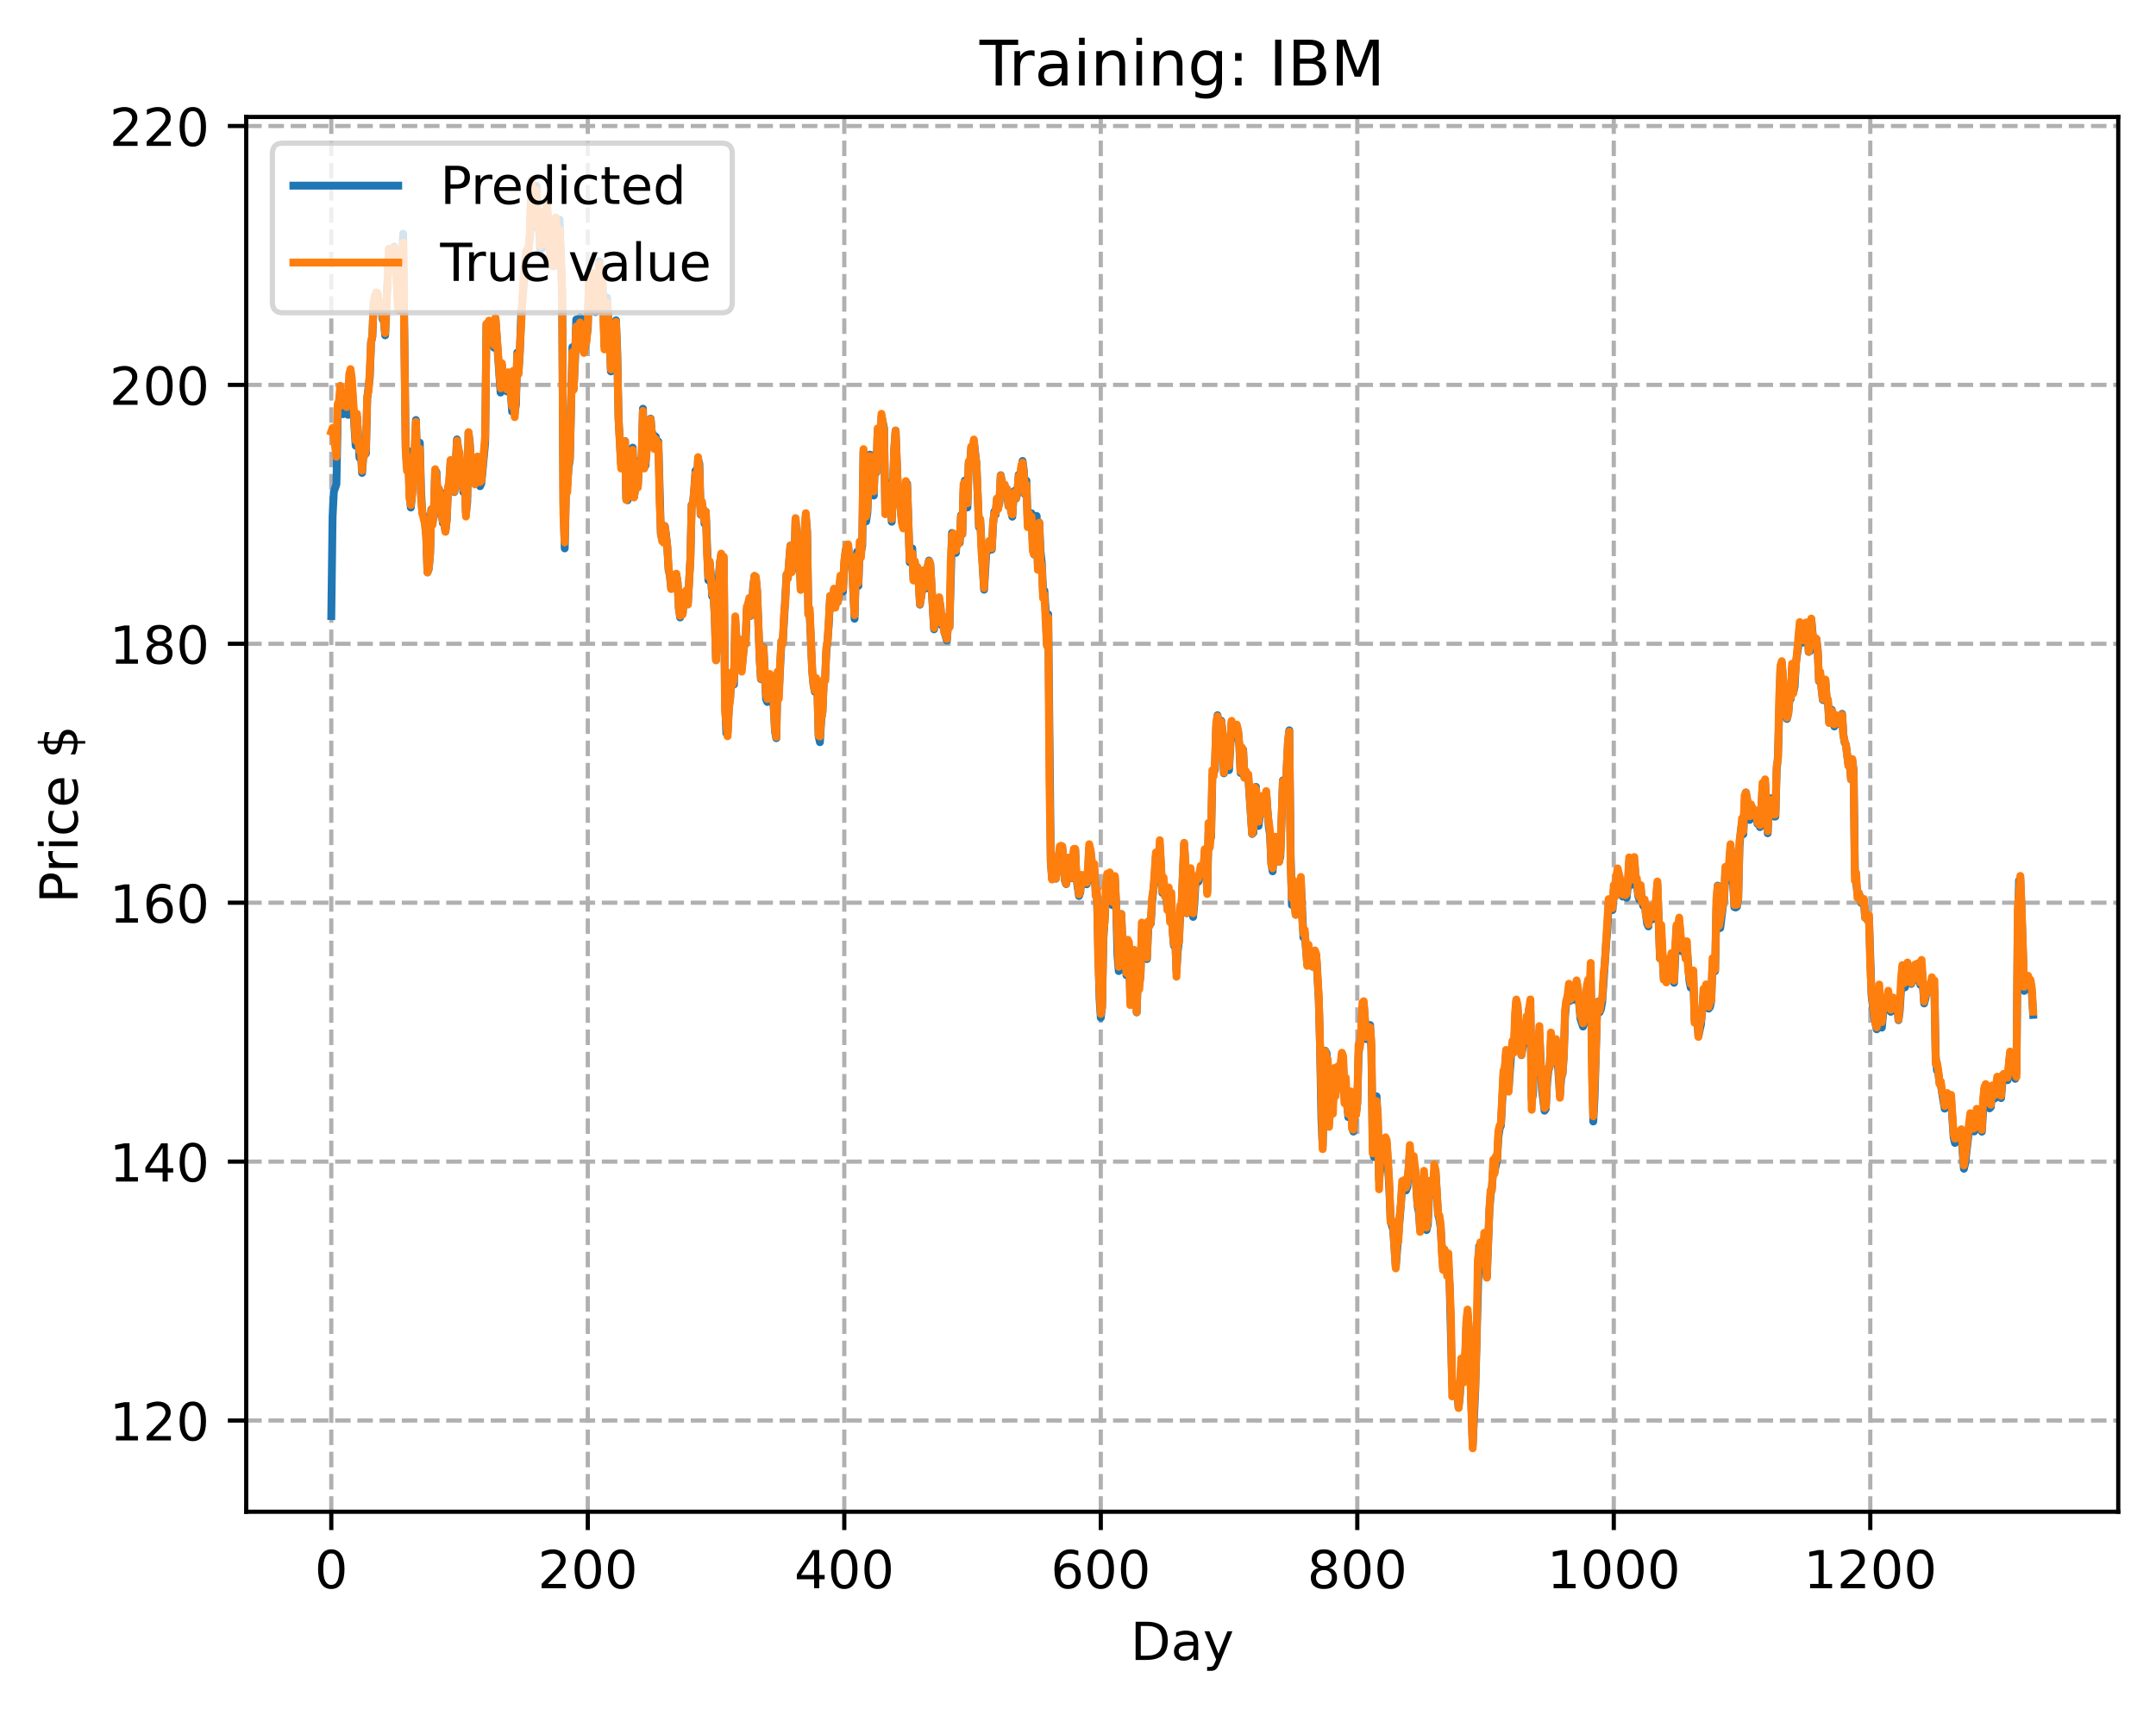 <?xml version="1.0" encoding="utf-8" standalone="no"?>
<!DOCTYPE svg PUBLIC "-//W3C//DTD SVG 1.1//EN"
  "http://www.w3.org/Graphics/SVG/1.1/DTD/svg11.dtd">
<!-- Created with matplotlib (https://matplotlib.org/) -->
<svg height="325.986pt" version="1.1" viewBox="0 0 411.286 325.986" width="411.286pt" xmlns="http://www.w3.org/2000/svg" xmlns:xlink="http://www.w3.org/1999/xlink">
 <defs>
  <style type="text/css">
*{stroke-linecap:butt;stroke-linejoin:round;}
  </style>
 </defs>
 <g id="figure_1">
  <g id="patch_1">
   <path d="M 0 325.986 
L 411.286 325.986 
L 411.286 0 
L 0 0 
z
" style="fill:#ffffff;"/>
  </g>
  <g id="axes_1">
   <g id="patch_2">
    <path d="M 46.966 288.43 
L 404.086 288.43 
L 404.086 22.318 
L 46.966 22.318 
z
" style="fill:#ffffff;"/>
   </g>
   <g id="matplotlib.axis_1">
    <g id="xtick_1">
     <g id="line2d_1">
      <path clip-path="url(#p1ab9e6c83a)" d="M 63.198 288.43 
L 63.198 22.318 
" style="fill:none;stroke:#b0b0b0;stroke-dasharray:2.96,1.28;stroke-dashoffset:0;stroke-width:0.8;"/>
     </g>
     <g id="line2d_2">
      <defs>
       <path d="M 0 0 
L 0 3.5 
" id="m24e971e5f0" style="stroke:#000000;stroke-width:0.8;"/>
      </defs>
      <g>
       <use style="stroke:#000000;stroke-width:0.8;" x="63.198" xlink:href="#m24e971e5f0" y="288.43"/>
      </g>
     </g>
     <g id="text_1">
      <!-- 0 -->
      <defs>
       <path d="M 31.781 66.406 
Q 24.172 66.406 20.328 58.906 
Q 16.5 51.422 16.5 36.375 
Q 16.5 21.391 20.328 13.891 
Q 24.172 6.391 31.781 6.391 
Q 39.453 6.391 43.281 13.891 
Q 47.125 21.391 47.125 36.375 
Q 47.125 51.422 43.281 58.906 
Q 39.453 66.406 31.781 66.406 
z
M 31.781 74.219 
Q 44.047 74.219 50.516 64.516 
Q 56.984 54.828 56.984 36.375 
Q 56.984 17.969 50.516 8.266 
Q 44.047 -1.422 31.781 -1.422 
Q 19.531 -1.422 13.062 8.266 
Q 6.594 17.969 6.594 36.375 
Q 6.594 54.828 13.062 64.516 
Q 19.531 74.219 31.781 74.219 
z
" id="DejaVuSans-48"/>
      </defs>
      <g transform="translate(60.017 303.029)scale(0.1 -0.1)">
       <use xlink:href="#DejaVuSans-48"/>
      </g>
     </g>
    </g>
    <g id="xtick_2">
     <g id="line2d_3">
      <path clip-path="url(#p1ab9e6c83a)" d="M 112.129 288.43 
L 112.129 22.318 
" style="fill:none;stroke:#b0b0b0;stroke-dasharray:2.96,1.28;stroke-dashoffset:0;stroke-width:0.8;"/>
     </g>
     <g id="line2d_4">
      <g>
       <use style="stroke:#000000;stroke-width:0.8;" x="112.129" xlink:href="#m24e971e5f0" y="288.43"/>
      </g>
     </g>
     <g id="text_2">
      <!-- 200 -->
      <defs>
       <path d="M 19.188 8.297 
L 53.609 8.297 
L 53.609 0 
L 7.328 0 
L 7.328 8.297 
Q 12.938 14.109 22.625 23.891 
Q 32.328 33.688 34.812 36.531 
Q 39.547 41.844 41.422 45.531 
Q 43.312 49.219 43.312 52.781 
Q 43.312 58.594 39.234 62.25 
Q 35.156 65.922 28.609 65.922 
Q 23.969 65.922 18.812 64.312 
Q 13.672 62.703 7.812 59.422 
L 7.812 69.391 
Q 13.766 71.781 18.938 73 
Q 24.125 74.219 28.422 74.219 
Q 39.75 74.219 46.484 68.547 
Q 53.219 62.891 53.219 53.422 
Q 53.219 48.922 51.531 44.891 
Q 49.859 40.875 45.406 35.406 
Q 44.188 33.984 37.641 27.219 
Q 31.109 20.453 19.188 8.297 
z
" id="DejaVuSans-50"/>
      </defs>
      <g transform="translate(102.585 303.029)scale(0.1 -0.1)">
       <use xlink:href="#DejaVuSans-50"/>
       <use x="63.623" xlink:href="#DejaVuSans-48"/>
       <use x="127.246" xlink:href="#DejaVuSans-48"/>
      </g>
     </g>
    </g>
    <g id="xtick_3">
     <g id="line2d_5">
      <path clip-path="url(#p1ab9e6c83a)" d="M 161.06 288.43 
L 161.06 22.318 
" style="fill:none;stroke:#b0b0b0;stroke-dasharray:2.96,1.28;stroke-dashoffset:0;stroke-width:0.8;"/>
     </g>
     <g id="line2d_6">
      <g>
       <use style="stroke:#000000;stroke-width:0.8;" x="161.06" xlink:href="#m24e971e5f0" y="288.43"/>
      </g>
     </g>
     <g id="text_3">
      <!-- 400 -->
      <defs>
       <path d="M 37.797 64.312 
L 12.891 25.391 
L 37.797 25.391 
z
M 35.203 72.906 
L 47.609 72.906 
L 47.609 25.391 
L 58.016 25.391 
L 58.016 17.188 
L 47.609 17.188 
L 47.609 0 
L 37.797 0 
L 37.797 17.188 
L 4.891 17.188 
L 4.891 26.703 
z
" id="DejaVuSans-52"/>
      </defs>
      <g transform="translate(151.516 303.029)scale(0.1 -0.1)">
       <use xlink:href="#DejaVuSans-52"/>
       <use x="63.623" xlink:href="#DejaVuSans-48"/>
       <use x="127.246" xlink:href="#DejaVuSans-48"/>
      </g>
     </g>
    </g>
    <g id="xtick_4">
     <g id="line2d_7">
      <path clip-path="url(#p1ab9e6c83a)" d="M 209.99 288.43 
L 209.99 22.318 
" style="fill:none;stroke:#b0b0b0;stroke-dasharray:2.96,1.28;stroke-dashoffset:0;stroke-width:0.8;"/>
     </g>
     <g id="line2d_8">
      <g>
       <use style="stroke:#000000;stroke-width:0.8;" x="209.99" xlink:href="#m24e971e5f0" y="288.43"/>
      </g>
     </g>
     <g id="text_4">
      <!-- 600 -->
      <defs>
       <path d="M 33.016 40.375 
Q 26.375 40.375 22.484 35.828 
Q 18.609 31.297 18.609 23.391 
Q 18.609 15.531 22.484 10.953 
Q 26.375 6.391 33.016 6.391 
Q 39.656 6.391 43.531 10.953 
Q 47.406 15.531 47.406 23.391 
Q 47.406 31.297 43.531 35.828 
Q 39.656 40.375 33.016 40.375 
z
M 52.594 71.297 
L 52.594 62.312 
Q 48.875 64.062 45.094 64.984 
Q 41.312 65.922 37.594 65.922 
Q 27.828 65.922 22.672 59.328 
Q 17.531 52.734 16.797 39.406 
Q 19.672 43.656 24.016 45.922 
Q 28.375 48.188 33.594 48.188 
Q 44.578 48.188 50.953 41.516 
Q 57.328 34.859 57.328 23.391 
Q 57.328 12.156 50.688 5.359 
Q 44.047 -1.422 33.016 -1.422 
Q 20.359 -1.422 13.672 8.266 
Q 6.984 17.969 6.984 36.375 
Q 6.984 53.656 15.188 63.938 
Q 23.391 74.219 37.203 74.219 
Q 40.922 74.219 44.703 73.484 
Q 48.484 72.75 52.594 71.297 
z
" id="DejaVuSans-54"/>
      </defs>
      <g transform="translate(200.446 303.029)scale(0.1 -0.1)">
       <use xlink:href="#DejaVuSans-54"/>
       <use x="63.623" xlink:href="#DejaVuSans-48"/>
       <use x="127.246" xlink:href="#DejaVuSans-48"/>
      </g>
     </g>
    </g>
    <g id="xtick_5">
     <g id="line2d_9">
      <path clip-path="url(#p1ab9e6c83a)" d="M 258.921 288.43 
L 258.921 22.318 
" style="fill:none;stroke:#b0b0b0;stroke-dasharray:2.96,1.28;stroke-dashoffset:0;stroke-width:0.8;"/>
     </g>
     <g id="line2d_10">
      <g>
       <use style="stroke:#000000;stroke-width:0.8;" x="258.921" xlink:href="#m24e971e5f0" y="288.43"/>
      </g>
     </g>
     <g id="text_5">
      <!-- 800 -->
      <defs>
       <path d="M 31.781 34.625 
Q 24.75 34.625 20.719 30.859 
Q 16.703 27.094 16.703 20.516 
Q 16.703 13.922 20.719 10.156 
Q 24.75 6.391 31.781 6.391 
Q 38.812 6.391 42.859 10.172 
Q 46.922 13.969 46.922 20.516 
Q 46.922 27.094 42.891 30.859 
Q 38.875 34.625 31.781 34.625 
z
M 21.922 38.812 
Q 15.578 40.375 12.031 44.719 
Q 8.5 49.078 8.5 55.328 
Q 8.5 64.062 14.719 69.141 
Q 20.953 74.219 31.781 74.219 
Q 42.672 74.219 48.875 69.141 
Q 55.078 64.062 55.078 55.328 
Q 55.078 49.078 51.531 44.719 
Q 48 40.375 41.703 38.812 
Q 48.828 37.156 52.797 32.312 
Q 56.781 27.484 56.781 20.516 
Q 56.781 9.906 50.312 4.234 
Q 43.844 -1.422 31.781 -1.422 
Q 19.734 -1.422 13.25 4.234 
Q 6.781 9.906 6.781 20.516 
Q 6.781 27.484 10.781 32.312 
Q 14.797 37.156 21.922 38.812 
z
M 18.312 54.391 
Q 18.312 48.734 21.844 45.562 
Q 25.391 42.391 31.781 42.391 
Q 38.141 42.391 41.719 45.562 
Q 45.312 48.734 45.312 54.391 
Q 45.312 60.062 41.719 63.234 
Q 38.141 66.406 31.781 66.406 
Q 25.391 66.406 21.844 63.234 
Q 18.312 60.062 18.312 54.391 
z
" id="DejaVuSans-56"/>
      </defs>
      <g transform="translate(249.377 303.029)scale(0.1 -0.1)">
       <use xlink:href="#DejaVuSans-56"/>
       <use x="63.623" xlink:href="#DejaVuSans-48"/>
       <use x="127.246" xlink:href="#DejaVuSans-48"/>
      </g>
     </g>
    </g>
    <g id="xtick_6">
     <g id="line2d_11">
      <path clip-path="url(#p1ab9e6c83a)" d="M 307.851 288.43 
L 307.851 22.318 
" style="fill:none;stroke:#b0b0b0;stroke-dasharray:2.96,1.28;stroke-dashoffset:0;stroke-width:0.8;"/>
     </g>
     <g id="line2d_12">
      <g>
       <use style="stroke:#000000;stroke-width:0.8;" x="307.851" xlink:href="#m24e971e5f0" y="288.43"/>
      </g>
     </g>
     <g id="text_6">
      <!-- 1000 -->
      <defs>
       <path d="M 12.406 8.297 
L 28.516 8.297 
L 28.516 63.922 
L 10.984 60.406 
L 10.984 69.391 
L 28.422 72.906 
L 38.281 72.906 
L 38.281 8.297 
L 54.391 8.297 
L 54.391 0 
L 12.406 0 
z
" id="DejaVuSans-49"/>
      </defs>
      <g transform="translate(295.126 303.029)scale(0.1 -0.1)">
       <use xlink:href="#DejaVuSans-49"/>
       <use x="63.623" xlink:href="#DejaVuSans-48"/>
       <use x="127.246" xlink:href="#DejaVuSans-48"/>
       <use x="190.869" xlink:href="#DejaVuSans-48"/>
      </g>
     </g>
    </g>
    <g id="xtick_7">
     <g id="line2d_13">
      <path clip-path="url(#p1ab9e6c83a)" d="M 356.782 288.43 
L 356.782 22.318 
" style="fill:none;stroke:#b0b0b0;stroke-dasharray:2.96,1.28;stroke-dashoffset:0;stroke-width:0.8;"/>
     </g>
     <g id="line2d_14">
      <g>
       <use style="stroke:#000000;stroke-width:0.8;" x="356.782" xlink:href="#m24e971e5f0" y="288.43"/>
      </g>
     </g>
     <g id="text_7">
      <!-- 1200 -->
      <g transform="translate(344.057 303.029)scale(0.1 -0.1)">
       <use xlink:href="#DejaVuSans-49"/>
       <use x="63.623" xlink:href="#DejaVuSans-50"/>
       <use x="127.246" xlink:href="#DejaVuSans-48"/>
       <use x="190.869" xlink:href="#DejaVuSans-48"/>
      </g>
     </g>
    </g>
    <g id="text_8">
     <!-- Day -->
     <defs>
      <path d="M 19.672 64.797 
L 19.672 8.109 
L 31.594 8.109 
Q 46.688 8.109 53.688 14.938 
Q 60.688 21.781 60.688 36.531 
Q 60.688 51.172 53.688 57.984 
Q 46.688 64.797 31.594 64.797 
z
M 9.812 72.906 
L 30.078 72.906 
Q 51.266 72.906 61.172 64.094 
Q 71.094 55.281 71.094 36.531 
Q 71.094 17.672 61.125 8.828 
Q 51.172 0 30.078 0 
L 9.812 0 
z
" id="DejaVuSans-68"/>
      <path d="M 34.281 27.484 
Q 23.391 27.484 19.188 25 
Q 14.984 22.516 14.984 16.5 
Q 14.984 11.719 18.141 8.906 
Q 21.297 6.109 26.703 6.109 
Q 34.188 6.109 38.703 11.406 
Q 43.219 16.703 43.219 25.484 
L 43.219 27.484 
z
M 52.203 31.203 
L 52.203 0 
L 43.219 0 
L 43.219 8.297 
Q 40.141 3.328 35.547 0.953 
Q 30.953 -1.422 24.312 -1.422 
Q 15.922 -1.422 10.953 3.297 
Q 6 8.016 6 15.922 
Q 6 25.141 12.172 29.828 
Q 18.359 34.516 30.609 34.516 
L 43.219 34.516 
L 43.219 35.406 
Q 43.219 41.609 39.141 45 
Q 35.062 48.391 27.688 48.391 
Q 23 48.391 18.547 47.266 
Q 14.109 46.141 10.016 43.891 
L 10.016 52.203 
Q 14.938 54.109 19.578 55.047 
Q 24.219 56 28.609 56 
Q 40.484 56 46.344 49.844 
Q 52.203 43.703 52.203 31.203 
z
" id="DejaVuSans-97"/>
      <path d="M 32.172 -5.078 
Q 28.375 -14.844 24.75 -17.812 
Q 21.141 -20.797 15.094 -20.797 
L 7.906 -20.797 
L 7.906 -13.281 
L 13.188 -13.281 
Q 16.891 -13.281 18.938 -11.516 
Q 21 -9.766 23.484 -3.219 
L 25.094 0.875 
L 2.984 54.688 
L 12.5 54.688 
L 29.594 11.922 
L 46.688 54.688 
L 56.203 54.688 
z
" id="DejaVuSans-121"/>
     </defs>
     <g transform="translate(215.652 316.707)scale(0.1 -0.1)">
      <use xlink:href="#DejaVuSans-68"/>
      <use x="77.002" xlink:href="#DejaVuSans-97"/>
      <use x="138.281" xlink:href="#DejaVuSans-121"/>
     </g>
    </g>
   </g>
   <g id="matplotlib.axis_2">
    <g id="ytick_1">
     <g id="line2d_15">
      <path clip-path="url(#p1ab9e6c83a)" d="M 46.966 271.024 
L 404.086 271.024 
" style="fill:none;stroke:#b0b0b0;stroke-dasharray:2.96,1.28;stroke-dashoffset:0;stroke-width:0.8;"/>
     </g>
     <g id="line2d_16">
      <defs>
       <path d="M 0 0 
L -3.5 0 
" id="mb38bd5e5cc" style="stroke:#000000;stroke-width:0.8;"/>
      </defs>
      <g>
       <use style="stroke:#000000;stroke-width:0.8;" x="46.966" xlink:href="#mb38bd5e5cc" y="271.024"/>
      </g>
     </g>
     <g id="text_9">
      <!-- 120 -->
      <g transform="translate(20.878 274.823)scale(0.1 -0.1)">
       <use xlink:href="#DejaVuSans-49"/>
       <use x="63.623" xlink:href="#DejaVuSans-50"/>
       <use x="127.246" xlink:href="#DejaVuSans-48"/>
      </g>
     </g>
    </g>
    <g id="ytick_2">
     <g id="line2d_17">
      <path clip-path="url(#p1ab9e6c83a)" d="M 46.966 221.627 
L 404.086 221.627 
" style="fill:none;stroke:#b0b0b0;stroke-dasharray:2.96,1.28;stroke-dashoffset:0;stroke-width:0.8;"/>
     </g>
     <g id="line2d_18">
      <g>
       <use style="stroke:#000000;stroke-width:0.8;" x="46.966" xlink:href="#mb38bd5e5cc" y="221.627"/>
      </g>
     </g>
     <g id="text_10">
      <!-- 140 -->
      <g transform="translate(20.878 225.427)scale(0.1 -0.1)">
       <use xlink:href="#DejaVuSans-49"/>
       <use x="63.623" xlink:href="#DejaVuSans-52"/>
       <use x="127.246" xlink:href="#DejaVuSans-48"/>
      </g>
     </g>
    </g>
    <g id="ytick_3">
     <g id="line2d_19">
      <path clip-path="url(#p1ab9e6c83a)" d="M 46.966 172.231 
L 404.086 172.231 
" style="fill:none;stroke:#b0b0b0;stroke-dasharray:2.96,1.28;stroke-dashoffset:0;stroke-width:0.8;"/>
     </g>
     <g id="line2d_20">
      <g>
       <use style="stroke:#000000;stroke-width:0.8;" x="46.966" xlink:href="#mb38bd5e5cc" y="172.231"/>
      </g>
     </g>
     <g id="text_11">
      <!-- 160 -->
      <g transform="translate(20.878 176.03)scale(0.1 -0.1)">
       <use xlink:href="#DejaVuSans-49"/>
       <use x="63.623" xlink:href="#DejaVuSans-54"/>
       <use x="127.246" xlink:href="#DejaVuSans-48"/>
      </g>
     </g>
    </g>
    <g id="ytick_4">
     <g id="line2d_21">
      <path clip-path="url(#p1ab9e6c83a)" d="M 46.966 122.834 
L 404.086 122.834 
" style="fill:none;stroke:#b0b0b0;stroke-dasharray:2.96,1.28;stroke-dashoffset:0;stroke-width:0.8;"/>
     </g>
     <g id="line2d_22">
      <g>
       <use style="stroke:#000000;stroke-width:0.8;" x="46.966" xlink:href="#mb38bd5e5cc" y="122.834"/>
      </g>
     </g>
     <g id="text_12">
      <!-- 180 -->
      <g transform="translate(20.878 126.633)scale(0.1 -0.1)">
       <use xlink:href="#DejaVuSans-49"/>
       <use x="63.623" xlink:href="#DejaVuSans-56"/>
       <use x="127.246" xlink:href="#DejaVuSans-48"/>
      </g>
     </g>
    </g>
    <g id="ytick_5">
     <g id="line2d_23">
      <path clip-path="url(#p1ab9e6c83a)" d="M 46.966 73.437 
L 404.086 73.437 
" style="fill:none;stroke:#b0b0b0;stroke-dasharray:2.96,1.28;stroke-dashoffset:0;stroke-width:0.8;"/>
     </g>
     <g id="line2d_24">
      <g>
       <use style="stroke:#000000;stroke-width:0.8;" x="46.966" xlink:href="#mb38bd5e5cc" y="73.437"/>
      </g>
     </g>
     <g id="text_13">
      <!-- 200 -->
      <g transform="translate(20.878 77.237)scale(0.1 -0.1)">
       <use xlink:href="#DejaVuSans-50"/>
       <use x="63.623" xlink:href="#DejaVuSans-48"/>
       <use x="127.246" xlink:href="#DejaVuSans-48"/>
      </g>
     </g>
    </g>
    <g id="ytick_6">
     <g id="line2d_25">
      <path clip-path="url(#p1ab9e6c83a)" d="M 46.966 24.041 
L 404.086 24.041 
" style="fill:none;stroke:#b0b0b0;stroke-dasharray:2.96,1.28;stroke-dashoffset:0;stroke-width:0.8;"/>
     </g>
     <g id="line2d_26">
      <g>
       <use style="stroke:#000000;stroke-width:0.8;" x="46.966" xlink:href="#mb38bd5e5cc" y="24.041"/>
      </g>
     </g>
     <g id="text_14">
      <!-- 220 -->
      <g transform="translate(20.878 27.84)scale(0.1 -0.1)">
       <use xlink:href="#DejaVuSans-50"/>
       <use x="63.623" xlink:href="#DejaVuSans-50"/>
       <use x="127.246" xlink:href="#DejaVuSans-48"/>
      </g>
     </g>
    </g>
    <g id="text_15">
     <!-- Price $ -->
     <defs>
      <path d="M 19.672 64.797 
L 19.672 37.406 
L 32.078 37.406 
Q 38.969 37.406 42.719 40.969 
Q 46.484 44.531 46.484 51.125 
Q 46.484 57.672 42.719 61.234 
Q 38.969 64.797 32.078 64.797 
z
M 9.812 72.906 
L 32.078 72.906 
Q 44.344 72.906 50.609 67.359 
Q 56.891 61.812 56.891 51.125 
Q 56.891 40.328 50.609 34.812 
Q 44.344 29.297 32.078 29.297 
L 19.672 29.297 
L 19.672 0 
L 9.812 0 
z
" id="DejaVuSans-80"/>
      <path d="M 41.109 46.297 
Q 39.594 47.172 37.812 47.578 
Q 36.031 48 33.891 48 
Q 26.266 48 22.188 43.047 
Q 18.109 38.094 18.109 28.812 
L 18.109 0 
L 9.078 0 
L 9.078 54.688 
L 18.109 54.688 
L 18.109 46.188 
Q 20.953 51.172 25.484 53.578 
Q 30.031 56 36.531 56 
Q 37.453 56 38.578 55.875 
Q 39.703 55.766 41.062 55.516 
z
" id="DejaVuSans-114"/>
      <path d="M 9.422 54.688 
L 18.406 54.688 
L 18.406 0 
L 9.422 0 
z
M 9.422 75.984 
L 18.406 75.984 
L 18.406 64.594 
L 9.422 64.594 
z
" id="DejaVuSans-105"/>
      <path d="M 48.781 52.594 
L 48.781 44.188 
Q 44.969 46.297 41.141 47.344 
Q 37.312 48.391 33.406 48.391 
Q 24.656 48.391 19.812 42.844 
Q 14.984 37.312 14.984 27.297 
Q 14.984 17.281 19.812 11.734 
Q 24.656 6.203 33.406 6.203 
Q 37.312 6.203 41.141 7.25 
Q 44.969 8.297 48.781 10.406 
L 48.781 2.094 
Q 45.016 0.344 40.984 -0.531 
Q 36.969 -1.422 32.422 -1.422 
Q 20.062 -1.422 12.781 6.344 
Q 5.516 14.109 5.516 27.297 
Q 5.516 40.672 12.859 48.328 
Q 20.219 56 33.016 56 
Q 37.156 56 41.109 55.141 
Q 45.062 54.297 48.781 52.594 
z
" id="DejaVuSans-99"/>
      <path d="M 56.203 29.594 
L 56.203 25.203 
L 14.891 25.203 
Q 15.484 15.922 20.484 11.062 
Q 25.484 6.203 34.422 6.203 
Q 39.594 6.203 44.453 7.469 
Q 49.312 8.734 54.109 11.281 
L 54.109 2.781 
Q 49.266 0.734 44.188 -0.344 
Q 39.109 -1.422 33.891 -1.422 
Q 20.797 -1.422 13.156 6.188 
Q 5.516 13.812 5.516 26.812 
Q 5.516 40.234 12.766 48.109 
Q 20.016 56 32.328 56 
Q 43.359 56 49.781 48.891 
Q 56.203 41.797 56.203 29.594 
z
M 47.219 32.234 
Q 47.125 39.594 43.094 43.984 
Q 39.062 48.391 32.422 48.391 
Q 24.906 48.391 20.391 44.141 
Q 15.875 39.891 15.188 32.172 
z
" id="DejaVuSans-101"/>
      <path id="DejaVuSans-32"/>
      <path d="M 33.797 -14.703 
L 28.906 -14.703 
L 28.859 0 
Q 23.734 0.094 18.609 1.188 
Q 13.484 2.297 8.297 4.5 
L 8.297 13.281 
Q 13.281 10.156 18.375 8.562 
Q 23.484 6.984 28.906 6.938 
L 28.906 29.203 
Q 18.109 30.953 13.203 35.156 
Q 8.297 39.359 8.297 46.688 
Q 8.297 54.641 13.625 59.219 
Q 18.953 63.812 28.906 64.5 
L 28.906 75.984 
L 33.797 75.984 
L 33.797 64.656 
Q 38.328 64.453 42.578 63.688 
Q 46.828 62.938 50.875 61.625 
L 50.875 53.078 
Q 46.828 55.125 42.547 56.25 
Q 38.281 57.375 33.797 57.562 
L 33.797 36.719 
Q 44.875 35.016 50.094 30.609 
Q 55.328 26.219 55.328 18.609 
Q 55.328 10.359 49.781 5.594 
Q 44.234 0.828 33.797 0.094 
z
M 28.906 37.594 
L 28.906 57.625 
Q 23.25 56.984 20.266 54.391 
Q 17.281 51.812 17.281 47.516 
Q 17.281 43.312 20.031 40.969 
Q 22.797 38.625 28.906 37.594 
z
M 33.797 28.219 
L 33.797 7.078 
Q 39.984 7.906 43.141 10.594 
Q 46.297 13.281 46.297 17.672 
Q 46.297 21.969 43.281 24.5 
Q 40.281 27.047 33.797 28.219 
z
" id="DejaVuSans-36"/>
     </defs>
     <g transform="translate(14.798 172.342)rotate(-90)scale(0.1 -0.1)">
      <use xlink:href="#DejaVuSans-80"/>
      <use x="58.553" xlink:href="#DejaVuSans-114"/>
      <use x="99.666" xlink:href="#DejaVuSans-105"/>
      <use x="127.449" xlink:href="#DejaVuSans-99"/>
      <use x="182.43" xlink:href="#DejaVuSans-101"/>
      <use x="243.953" xlink:href="#DejaVuSans-32"/>
      <use x="275.74" xlink:href="#DejaVuSans-36"/>
     </g>
    </g>
   </g>
   <g id="line2d_27">
    <path clip-path="url(#p1ab9e6c83a)" d="M 63.198 117.547 
L 63.443 98.606 
L 63.688 93.806 
L 64.177 92.372 
L 64.422 79.597 
L 64.911 74.939 
L 65.4 79.03 
L 65.645 76.666 
L 65.89 76.735 
L 66.134 78.741 
L 66.379 79.15 
L 66.623 72.807 
L 66.868 71.277 
L 67.113 73.479 
L 67.847 85.046 
L 68.091 79.543 
L 68.581 87.352 
L 68.825 86.081 
L 69.07 90.233 
L 69.315 87.039 
L 69.559 86.591 
L 69.804 86.539 
L 70.049 76.013 
L 70.538 72.006 
L 70.783 65.276 
L 71.027 64.304 
L 71.272 57.982 
L 71.517 56.445 
L 71.761 56.062 
L 72.006 55.928 
L 72.251 57.53 
L 72.74 58.785 
L 72.984 60.876 
L 73.229 61.2 
L 73.474 63.983 
L 74.208 47.495 
L 74.452 49.185 
L 74.697 47.657 
L 74.942 47.469 
L 75.186 47.076 
L 75.431 48.833 
L 75.92 57.807 
L 76.165 58.823 
L 76.41 52.247 
L 76.654 52.502 
L 76.899 44.599 
L 77.388 85.271 
L 77.633 89.055 
L 77.878 86.035 
L 78.122 94.323 
L 78.367 96.835 
L 78.611 94.416 
L 78.856 89.359 
L 79.101 87.59 
L 79.345 80.135 
L 79.59 88.663 
L 79.835 88.866 
L 80.079 84.467 
L 80.324 93.912 
L 80.569 97.889 
L 80.813 98.408 
L 81.058 99.613 
L 81.303 102.041 
L 81.547 109.195 
L 81.792 108.543 
L 82.037 105.834 
L 82.281 97.188 
L 82.526 99.384 
L 82.771 98.578 
L 83.015 89.772 
L 83.26 90.084 
L 83.505 95.354 
L 83.749 93.65 
L 83.994 93.778 
L 84.239 97.78 
L 84.483 99.795 
L 84.728 99.745 
L 84.972 101.309 
L 85.217 99.288 
L 85.462 93.33 
L 85.706 91.935 
L 85.951 88.345 
L 86.44 93.528 
L 86.685 93.879 
L 87.174 83.834 
L 87.908 89.775 
L 88.398 93.894 
L 88.642 91.486 
L 88.887 97.888 
L 89.132 95.778 
L 89.376 82.551 
L 89.621 84.51 
L 89.866 89.234 
L 90.11 91.018 
L 90.355 90.898 
L 90.599 92.045 
L 90.844 91.347 
L 91.089 87.156 
L 91.333 91.606 
L 91.578 92.769 
L 91.823 92.221 
L 92.557 84.423 
L 92.801 61.843 
L 93.046 61.662 
L 93.291 62.606 
L 93.535 61.653 
L 93.78 63.666 
L 94.025 64.308 
L 94.269 66.342 
L 94.514 60.754 
L 95.493 74.899 
L 95.737 69.632 
L 95.982 72.949 
L 96.227 74.338 
L 96.471 73.353 
L 96.716 74.685 
L 96.96 71.457 
L 97.205 72.753 
L 97.45 75.068 
L 97.694 78.529 
L 97.939 70.81 
L 98.184 78.733 
L 98.428 77.159 
L 98.673 67.278 
L 98.918 70.963 
L 99.162 67.264 
L 99.407 60.42 
L 100.386 48.12 
L 100.63 48.664 
L 100.875 47.085 
L 101.12 44.606 
L 101.364 34.657 
L 101.609 36.162 
L 101.854 41.171 
L 102.098 41.453 
L 102.343 35.481 
L 102.587 43.573 
L 102.832 43.816 
L 103.077 47.778 
L 103.321 42.277 
L 103.566 47.237 
L 103.811 40.356 
L 104.055 43.241 
L 104.3 38.223 
L 105.034 50.528 
L 105.279 49.761 
L 105.523 50.793 
L 105.768 44 
L 106.013 41.509 
L 106.257 43.171 
L 106.502 50.74 
L 106.747 41.896 
L 107.236 55.613 
L 107.481 95.762 
L 107.725 104.631 
L 107.97 92.618 
L 108.215 92.684 
L 108.459 89.117 
L 108.704 87.732 
L 109.193 66.231 
L 109.438 74.084 
L 109.682 68.945 
L 109.927 60.96 
L 110.172 65.583 
L 110.416 65.057 
L 110.661 60.514 
L 110.906 65.397 
L 111.15 62.457 
L 111.395 67.169 
L 111.884 64.405 
L 112.129 62.651 
L 112.374 52.241 
L 112.618 54.918 
L 112.863 52.732 
L 113.108 56.184 
L 113.597 59.542 
L 113.842 53.654 
L 114.086 53.956 
L 114.331 49.872 
L 114.575 53.957 
L 114.82 51.641 
L 115.065 57.036 
L 115.309 66.011 
L 115.554 64.604 
L 115.799 56.787 
L 116.043 61.094 
L 116.288 63.085 
L 116.533 70.862 
L 116.777 63.634 
L 117.022 66.304 
L 117.267 66.475 
L 117.511 61.105 
L 117.756 67.28 
L 118.001 79.967 
L 118.49 88.52 
L 118.735 85.058 
L 118.979 86.185 
L 119.224 84.142 
L 119.469 95.146 
L 119.713 95.446 
L 119.958 93.685 
L 120.447 86.179 
L 120.692 85.406 
L 120.936 94.813 
L 121.181 93.309 
L 121.426 90.22 
L 121.67 92.727 
L 121.915 88.387 
L 122.16 87.711 
L 122.404 87.964 
L 122.649 77.975 
L 122.894 88.522 
L 123.138 88.816 
L 123.628 81.349 
L 123.872 80.209 
L 124.117 79.874 
L 124.362 82.768 
L 124.606 82.854 
L 124.851 85.309 
L 125.096 83.304 
L 125.34 85.407 
L 125.585 84.236 
L 126.074 101.979 
L 126.319 102.803 
L 126.563 103.182 
L 126.808 100.358 
L 127.053 101.975 
L 127.297 104.46 
L 127.542 108.727 
L 127.787 109.774 
L 128.031 112.16 
L 128.276 111.651 
L 128.765 110.097 
L 129.01 109.662 
L 129.255 111.136 
L 129.499 116.061 
L 129.744 117.81 
L 129.989 116.199 
L 130.233 117.018 
L 130.478 113.388 
L 130.723 115.04 
L 130.967 113.111 
L 131.212 115.25 
L 131.701 106.645 
L 131.946 96.283 
L 132.191 96.037 
L 132.435 93.531 
L 132.68 89.798 
L 132.924 93.071 
L 133.169 87.669 
L 133.414 88.492 
L 133.658 98.192 
L 133.903 96.092 
L 134.148 97.317 
L 134.392 99.883 
L 134.637 97.613 
L 135.126 110.706 
L 135.371 107.273 
L 135.616 109.807 
L 135.86 113.764 
L 136.105 113.371 
L 136.35 117.602 
L 136.594 125.873 
L 136.839 120.519 
L 137.084 110.717 
L 137.328 107.341 
L 137.573 105.918 
L 137.818 111.705 
L 138.062 106.585 
L 138.307 133.311 
L 138.551 139.893 
L 138.796 139.839 
L 139.041 134.929 
L 139.285 133.116 
L 139.53 128.98 
L 139.775 130.636 
L 140.019 130.601 
L 140.264 118.441 
L 140.753 125.527 
L 140.998 125.329 
L 141.243 122.078 
L 141.487 127.638 
L 141.977 122.565 
L 142.221 122.903 
L 142.466 116.387 
L 142.955 114.362 
L 143.2 117.499 
L 143.445 115.533 
L 143.689 111.808 
L 143.934 109.922 
L 144.178 110.258 
L 144.423 112.786 
L 144.912 125.512 
L 145.157 129.583 
L 145.646 123.515 
L 146.136 133.417 
L 146.38 133.937 
L 146.625 132.784 
L 146.87 128.934 
L 147.114 129.124 
L 147.359 130.58 
L 147.848 139.602 
L 148.093 140.846 
L 148.338 128.732 
L 148.582 132.049 
L 149.072 122.343 
L 149.316 122.773 
L 150.05 109.605 
L 150.295 110.331 
L 150.784 104.085 
L 151.029 108.994 
L 151.273 106.745 
L 151.518 108.395 
L 151.763 99.127 
L 152.252 105.633 
L 152.497 104.917 
L 152.741 112.289 
L 152.986 109.013 
L 153.231 103.35 
L 153.475 101.691 
L 153.72 98.551 
L 153.965 101.28 
L 154.209 117.161 
L 154.454 117.031 
L 154.943 128.033 
L 155.188 130.67 
L 155.433 131.982 
L 155.677 129.837 
L 155.922 131.255 
L 156.166 140.492 
L 156.411 141.604 
L 156.656 137.372 
L 156.9 135.682 
L 157.145 130.053 
L 157.39 129.789 
L 157.634 124.229 
L 157.879 122.086 
L 158.124 118.755 
L 158.368 113.714 
L 158.858 115.962 
L 159.102 112.521 
L 159.347 115.587 
L 159.592 114.725 
L 159.836 114.808 
L 160.081 113.278 
L 160.326 110.11 
L 160.57 110.06 
L 160.815 112.866 
L 161.06 107.718 
L 161.304 105.184 
L 161.549 104.356 
L 161.794 104.125 
L 162.038 107.374 
L 162.283 106.872 
L 162.527 107.496 
L 163.017 118.06 
L 163.261 109.346 
L 163.506 105.272 
L 163.751 111.776 
L 163.995 104.5 
L 164.24 105.283 
L 164.485 104.125 
L 164.729 86.108 
L 164.974 90.35 
L 165.219 99.493 
L 165.463 97.861 
L 165.953 86.745 
L 166.687 94.554 
L 166.931 86.717 
L 167.176 90.163 
L 167.421 82.477 
L 167.665 83.328 
L 167.91 86.144 
L 168.154 79.484 
L 168.644 81.652 
L 168.888 98.025 
L 169.133 93.675 
L 169.378 92.123 
L 169.622 94.028 
L 170.112 99.55 
L 170.601 85.599 
L 170.846 82.138 
L 171.335 95.077 
L 171.58 94.884 
L 172.069 99.601 
L 172.314 100.473 
L 172.558 98.247 
L 172.803 92.082 
L 173.048 92.262 
L 173.537 107.276 
L 174.026 104.619 
L 174.271 110.599 
L 174.515 107.6 
L 174.76 108.559 
L 175.005 108.485 
L 175.249 110.918 
L 175.494 115.356 
L 175.983 112.115 
L 176.228 108.796 
L 176.473 111.778 
L 176.717 112.248 
L 176.962 108.25 
L 177.207 106.95 
L 177.451 107.557 
L 178.185 120.072 
L 178.43 116.677 
L 178.675 116.62 
L 178.919 117.695 
L 179.164 114.482 
L 179.409 115.738 
L 179.653 119.327 
L 179.898 118.097 
L 180.142 120.482 
L 180.632 122.196 
L 180.876 118.617 
L 181.121 119.566 
L 181.61 101.679 
L 181.855 101.966 
L 182.344 105.496 
L 182.589 102.092 
L 182.834 103.463 
L 183.078 103.57 
L 183.323 98.301 
L 183.568 101.931 
L 183.812 93.413 
L 184.057 91.68 
L 184.302 92.025 
L 184.546 96.82 
L 184.791 88.525 
L 185.036 88.832 
L 185.28 85.421 
L 185.525 87.592 
L 185.77 84.19 
L 186.259 88.428 
L 186.748 100.557 
L 186.993 99.352 
L 187.482 108.436 
L 187.727 112.508 
L 188.216 104.187 
L 188.461 105.154 
L 188.705 103.964 
L 188.95 103.413 
L 189.195 104.847 
L 189.439 100.097 
L 189.684 97.602 
L 189.929 98.195 
L 190.173 95.269 
L 190.418 96.816 
L 190.663 95.842 
L 190.907 90.666 
L 191.397 93.64 
L 191.641 92.509 
L 191.886 94.3 
L 192.13 93.351 
L 192.375 96.558 
L 192.62 95.492 
L 193.109 98.585 
L 193.354 94.66 
L 193.598 93.619 
L 193.843 95.085 
L 194.088 94.105 
L 194.332 90.567 
L 194.577 90.948 
L 195.066 87.948 
L 195.311 89.823 
L 195.556 94.359 
L 195.8 91.693 
L 196.045 99.698 
L 196.29 98.068 
L 196.534 98.56 
L 196.779 97.931 
L 197.024 104.175 
L 197.268 105.807 
L 197.758 98.438 
L 198.002 108.622 
L 198.247 99.691 
L 198.491 105.136 
L 198.736 107.394 
L 198.981 112.934 
L 199.225 112.69 
L 199.47 116.243 
L 199.715 122.923 
L 199.959 117.202 
L 200.449 164.38 
L 200.693 167.575 
L 200.938 166.116 
L 201.183 166.481 
L 201.427 167.649 
L 201.672 164.334 
L 201.917 163.842 
L 202.161 162.197 
L 202.406 161.603 
L 202.651 161.811 
L 203.14 168.011 
L 203.385 168.684 
L 203.629 167.218 
L 203.874 163.799 
L 204.118 164.04 
L 204.363 167.562 
L 204.608 166.258 
L 204.852 162.344 
L 205.097 162.054 
L 205.342 167.487 
L 205.831 170.952 
L 206.076 170.258 
L 206.32 167.333 
L 206.565 167.879 
L 206.81 167.961 
L 207.054 167.45 
L 207.299 168.718 
L 207.544 166.434 
L 207.788 161.8 
L 208.033 162.256 
L 208.522 167.974 
L 208.767 166.073 
L 209.012 169.979 
L 209.256 170.741 
L 209.746 190.46 
L 209.99 194.18 
L 210.235 192.076 
L 210.479 179.292 
L 211.213 167.52 
L 211.458 168.425 
L 211.703 167.551 
L 211.947 170.951 
L 212.192 172.688 
L 212.437 171.478 
L 212.681 167.639 
L 212.926 173.005 
L 213.171 182.22 
L 213.415 185.277 
L 213.66 177.329 
L 213.905 174.38 
L 214.149 180.662 
L 214.394 181.513 
L 214.639 183.297 
L 214.883 186.076 
L 215.128 180.324 
L 215.373 180.515 
L 215.617 190.683 
L 216.106 182.434 
L 216.351 181.525 
L 216.84 193.159 
L 217.085 185.799 
L 217.33 188.024 
L 217.574 185.945 
L 217.819 177.514 
L 218.064 179.062 
L 218.308 178.465 
L 218.798 182.988 
L 219.042 177.042 
L 219.287 176.378 
L 219.532 176.187 
L 219.776 172.094 
L 220.266 167.509 
L 220.51 163.256 
L 220.755 163.54 
L 221 165.571 
L 221.244 161.395 
L 221.734 170.356 
L 221.978 168.787 
L 222.223 170.783 
L 222.467 170.799 
L 222.712 173.5 
L 222.957 170.978 
L 223.201 175.335 
L 223.446 171.981 
L 223.691 177.449 
L 223.935 180.406 
L 224.18 178.996 
L 224.425 185.301 
L 224.669 181.453 
L 224.914 179.428 
L 225.159 173.773 
L 225.403 172.663 
L 225.893 161.106 
L 226.137 165.174 
L 226.382 174.24 
L 226.871 170.983 
L 227.116 166.27 
L 227.605 174.942 
L 227.85 172.289 
L 228.094 167.761 
L 228.339 167.254 
L 228.584 168.246 
L 228.828 167.328 
L 229.073 165.743 
L 229.318 166.691 
L 229.562 167.113 
L 229.807 162.539 
L 230.052 164.804 
L 230.296 170.231 
L 230.541 159.026 
L 230.786 160.543 
L 231.03 159.668 
L 231.275 148 
L 231.764 146.866 
L 232.009 138.809 
L 232.254 136.459 
L 232.498 144.331 
L 232.988 137.525 
L 233.232 139.799 
L 233.477 147.547 
L 233.722 146.343 
L 233.966 141.23 
L 234.455 146.938 
L 234.945 137.837 
L 235.434 140.728 
L 235.923 138.616 
L 236.168 139.391 
L 236.413 142.156 
L 236.657 147.475 
L 236.902 143.552 
L 237.147 143.03 
L 237.391 148.337 
L 237.636 148.039 
L 237.881 148.521 
L 238.125 148.184 
L 238.859 159.116 
L 239.104 158.862 
L 239.349 150.933 
L 239.593 150.125 
L 239.838 155.221 
L 240.082 157.598 
L 240.816 152.204 
L 241.061 154.939 
L 241.306 154.029 
L 241.55 151.391 
L 242.04 157.779 
L 242.284 159.31 
L 242.529 164.814 
L 242.774 166.244 
L 243.018 161.694 
L 243.263 159.655 
L 243.508 160.661 
L 243.752 160.651 
L 243.997 164.418 
L 244.242 163.401 
L 244.731 148.892 
L 245.22 151.831 
L 245.709 141.444 
L 245.954 139.34 
L 246.199 162.686 
L 246.443 172.662 
L 246.688 168.782 
L 247.177 174.53 
L 247.667 170.155 
L 247.911 170.084 
L 248.156 168.272 
L 248.645 178.862 
L 248.89 177.989 
L 249.379 184.059 
L 249.624 181.205 
L 249.869 182.801 
L 250.113 182.473 
L 250.358 184.414 
L 250.603 183.52 
L 250.847 181.692 
L 251.092 182.232 
L 251.581 190.931 
L 251.826 200.025 
L 252.07 213.272 
L 252.315 218.716 
L 252.804 200.463 
L 253.049 200.904 
L 253.294 204.142 
L 253.538 214.344 
L 254.028 206.7 
L 254.272 210.575 
L 254.517 206.18 
L 254.762 208.529 
L 255.006 207.174 
L 255.251 204.738 
L 255.496 207.307 
L 255.985 201.137 
L 256.23 202.693 
L 256.474 209.64 
L 256.719 207.923 
L 257.208 213.144 
L 257.697 209.335 
L 257.942 215.083 
L 258.187 215.901 
L 258.431 211.1 
L 258.676 212.575 
L 258.921 210.44 
L 259.165 201.036 
L 259.655 197.374 
L 259.899 192.412 
L 260.144 191.357 
L 260.633 198.255 
L 261.123 197.206 
L 261.367 195.567 
L 261.612 200.332 
L 261.857 218.012 
L 262.101 220.755 
L 262.346 213.178 
L 262.591 209.16 
L 262.835 213.757 
L 263.08 225.089 
L 263.569 220.772 
L 263.814 221.8 
L 264.058 221.173 
L 264.303 218.058 
L 264.548 218.212 
L 265.037 227.006 
L 265.282 233.012 
L 265.771 234.64 
L 266.26 241.699 
L 267.239 229.8 
L 267.484 226.421 
L 267.728 225.765 
L 267.973 226.101 
L 268.218 227.129 
L 268.462 226.488 
L 268.952 219.708 
L 269.441 224.484 
L 269.685 221.991 
L 269.93 222.957 
L 270.419 230.09 
L 270.664 231.269 
L 270.909 234.57 
L 271.153 232.708 
L 271.643 224.352 
L 272.132 234.692 
L 272.377 233.622 
L 272.621 228.079 
L 272.866 225.38 
L 273.355 227.405 
L 273.6 223.627 
L 273.845 223.441 
L 274.334 231.751 
L 274.579 232.574 
L 274.823 234.215 
L 275.313 242.215 
L 275.557 239.585 
L 275.802 239.835 
L 276.046 242.364 
L 276.291 241.29 
L 276.536 245.145 
L 277.025 264.077 
L 277.27 265.857 
L 277.759 265.669 
L 278.004 266.171 
L 278.248 268.527 
L 278.493 266.253 
L 278.738 260.99 
L 278.982 260.773 
L 279.227 263.498 
L 279.472 260.299 
L 279.716 253.53 
L 279.961 250.536 
L 280.206 253.626 
L 280.94 275.732 
L 281.429 265.12 
L 282.163 237.768 
L 282.407 238.049 
L 282.652 241.13 
L 282.897 240.088 
L 283.141 237.479 
L 283.386 241.755 
L 283.631 243.677 
L 284.12 231.002 
L 284.365 227.813 
L 284.609 226.478 
L 284.854 223.17 
L 285.099 223.564 
L 285.588 221.265 
L 285.833 217.062 
L 286.077 215.287 
L 286.322 214.782 
L 286.811 205.375 
L 287.056 204.103 
L 287.301 201.058 
L 287.545 202.657 
L 287.79 207.904 
L 288.279 200.946 
L 288.524 199.498 
L 288.768 200.741 
L 289.258 191 
L 289.502 192.396 
L 289.747 196.985 
L 289.992 198.434 
L 290.236 201.317 
L 290.481 199.688 
L 290.726 199.179 
L 290.97 198.209 
L 291.215 194.794 
L 291.46 194.786 
L 291.704 192.446 
L 291.949 193.09 
L 292.194 209.769 
L 292.438 208.91 
L 292.683 200.246 
L 292.928 199.909 
L 293.172 200.632 
L 293.417 199.553 
L 293.661 197.276 
L 294.151 207.885 
L 294.64 211.919 
L 294.885 211.549 
L 295.129 206.605 
L 295.374 204.234 
L 295.619 203.527 
L 295.863 198.837 
L 296.108 199.529 
L 296.597 202.666 
L 296.842 199.841 
L 297.087 201.337 
L 297.576 208.997 
L 297.821 205.57 
L 298.065 204.892 
L 298.31 201.535 
L 298.555 193.823 
L 298.799 191.119 
L 299.044 190.358 
L 299.289 189.009 
L 299.533 190.964 
L 299.778 189.554 
L 300.267 190.742 
L 300.756 187.608 
L 301.001 188.706 
L 301.49 194.357 
L 301.98 195.863 
L 302.224 195.141 
L 302.469 192.83 
L 302.714 188.729 
L 302.958 188.064 
L 303.203 188.835 
L 303.448 186.412 
L 303.937 213.98 
L 304.182 209.354 
L 304.671 192.556 
L 304.916 191.059 
L 305.16 193.123 
L 305.405 192.554 
L 305.649 191.096 
L 306.383 180.175 
L 306.628 177.262 
L 306.873 172.437 
L 307.117 172.685 
L 307.362 173.459 
L 307.607 173.645 
L 307.851 169.902 
L 308.096 170.97 
L 308.585 166.104 
L 309.564 171.066 
L 309.809 169.526 
L 310.053 170.871 
L 310.298 171.295 
L 310.543 169.028 
L 310.787 164.428 
L 311.277 168.821 
L 311.521 167.787 
L 311.766 164.313 
L 312.01 167.202 
L 312.255 168.397 
L 312.5 170.895 
L 312.744 171.662 
L 312.989 169.572 
L 313.234 172.058 
L 313.478 172.847 
L 313.723 172.268 
L 314.212 176.249 
L 314.457 176.754 
L 314.702 173.673 
L 314.946 173.841 
L 315.191 175.399 
L 315.436 174.195 
L 315.68 173.781 
L 315.925 172.066 
L 316.17 168.735 
L 316.659 182.859 
L 316.904 178.331 
L 317.393 186.82 
L 317.637 184.505 
L 317.882 186.988 
L 318.127 185.968 
L 318.371 186.123 
L 318.861 182.371 
L 319.35 187.513 
L 319.839 176.734 
L 320.084 176.862 
L 320.329 175.908 
L 320.818 181.493 
L 321.063 180.203 
L 321.307 180.346 
L 321.552 182.794 
L 321.797 180.891 
L 322.286 187.215 
L 322.531 188.437 
L 322.775 186.388 
L 323.02 186.102 
L 323.265 194.548 
L 323.509 195.153 
L 323.754 194.286 
L 323.998 197.656 
L 324.488 195.395 
L 324.977 189.713 
L 325.222 190.424 
L 325.466 188.9 
L 325.956 192.442 
L 326.2 192.137 
L 326.445 190.953 
L 326.69 183.879 
L 326.934 184.074 
L 327.179 185.285 
L 327.424 173.355 
L 327.668 168.977 
L 327.913 176.22 
L 328.158 177.058 
L 328.647 173.065 
L 328.892 171.527 
L 329.136 166.247 
L 329.381 165.822 
L 329.625 167.99 
L 329.87 165.605 
L 330.115 161.803 
L 330.359 163.351 
L 330.849 173.072 
L 331.093 173.154 
L 331.338 173.011 
L 331.583 171.427 
L 331.827 161.648 
L 332.072 158.561 
L 332.317 157.049 
L 332.561 159.162 
L 332.806 153.283 
L 333.051 151.197 
L 333.295 152.704 
L 333.54 156.059 
L 333.785 156.441 
L 334.029 153.99 
L 334.274 154.134 
L 334.763 156.114 
L 335.008 155.345 
L 335.252 157.168 
L 335.497 156.73 
L 335.742 157.815 
L 335.986 155.238 
L 336.231 150.075 
L 336.476 150.856 
L 336.72 149.566 
L 337.21 158.981 
L 337.454 154.132 
L 337.699 152.305 
L 337.944 154.067 
L 338.188 153.39 
L 338.433 155.798 
L 338.678 155.789 
L 338.922 146.876 
L 339.167 144.415 
L 339.656 127.16 
L 339.901 126.483 
L 340.635 136.58 
L 340.88 137.167 
L 341.124 136.198 
L 341.369 133.497 
L 341.613 133.331 
L 341.858 127.461 
L 342.103 132.093 
L 342.347 130.988 
L 342.592 126.469 
L 343.081 123.054 
L 343.326 119.281 
L 343.571 119.36 
L 343.815 121.458 
L 344.06 122.588 
L 344.549 118.879 
L 344.794 119.424 
L 345.039 124.378 
L 345.283 124.238 
L 345.528 118.198 
L 346.017 123.311 
L 346.262 122.239 
L 346.507 121.928 
L 346.751 124.071 
L 346.996 129.954 
L 347.24 128.842 
L 347.73 133.553 
L 347.974 133.598 
L 348.219 129.966 
L 348.464 133.334 
L 348.708 133.97 
L 348.953 137.912 
L 349.442 135.42 
L 349.687 137.932 
L 349.932 138.608 
L 350.176 136.583 
L 350.666 138.109 
L 351.4 136.189 
L 351.644 140.104 
L 351.889 141.694 
L 352.134 142.086 
L 352.623 146.047 
L 352.868 145.742 
L 353.112 148.708 
L 353.357 145.176 
L 353.601 147.022 
L 353.846 166.343 
L 354.335 170.484 
L 354.58 170.365 
L 354.825 171.062 
L 355.069 172.294 
L 355.314 171.941 
L 355.559 171.991 
L 355.803 175.076 
L 356.048 175.247 
L 356.293 175.59 
L 356.537 175.19 
L 357.027 189.944 
L 357.516 194.028 
L 358.005 196.386 
L 358.25 193.533 
L 358.495 189.07 
L 358.739 194.148 
L 358.984 196.068 
L 359.473 190.946 
L 359.718 192.05 
L 359.962 191.432 
L 360.207 189.749 
L 360.696 193.05 
L 360.941 191.313 
L 361.186 190.731 
L 361.43 192.124 
L 361.675 191.619 
L 361.92 191.838 
L 362.164 194.643 
L 362.409 192.719 
L 362.898 184.553 
L 363.388 188.384 
L 363.632 187.272 
L 363.877 184.494 
L 364.366 185.503 
L 364.611 187.733 
L 364.856 187.105 
L 365.1 186.942 
L 365.345 184.898 
L 365.589 185.296 
L 365.834 184.572 
L 366.079 187.027 
L 366.323 187.883 
L 366.568 184.21 
L 367.057 191.447 
L 367.302 190.512 
L 367.547 188.962 
L 367.791 189.169 
L 368.036 188.515 
L 368.281 188.222 
L 368.525 187.541 
L 368.77 188.973 
L 369.015 188.825 
L 369.259 201.381 
L 369.504 204.231 
L 369.749 204.629 
L 369.993 206.595 
L 370.238 206.978 
L 370.972 211.521 
L 371.216 210.815 
L 371.461 209.465 
L 371.706 210.782 
L 372.195 209.711 
L 372.684 216.991 
L 372.929 218.071 
L 373.174 217.822 
L 373.418 217.379 
L 373.663 216.657 
L 374.152 216.512 
L 374.642 222.994 
L 374.886 221.94 
L 375.865 213.523 
L 376.11 215.475 
L 376.354 215.23 
L 376.599 215.874 
L 376.844 214.635 
L 377.088 212.711 
L 377.333 213.961 
L 377.577 213.344 
L 377.822 215.141 
L 378.067 215.917 
L 378.556 207.792 
L 378.801 207.291 
L 379.535 211.467 
L 379.779 211.211 
L 380.024 208.307 
L 380.513 209.591 
L 381.003 206.461 
L 381.492 208.858 
L 381.737 209.511 
L 381.981 206.474 
L 382.226 205.481 
L 382.471 206.087 
L 382.715 205.952 
L 382.96 206.093 
L 383.449 201.048 
L 383.694 202.666 
L 383.938 205.072 
L 384.183 204.947 
L 384.428 205.835 
L 384.672 204.507 
L 384.917 177.023 
L 385.162 167.978 
L 385.406 167.697 
L 385.651 174.097 
L 386.14 189.058 
L 386.385 188.793 
L 386.874 186.422 
L 387.364 187.728 
L 387.608 189.506 
L 387.853 193.63 
L 387.853 193.63 
" style="fill:none;stroke:#1f77b4;stroke-linecap:square;stroke-width:1.5;"/>
   </g>
   <g id="line2d_28">
    <path clip-path="url(#p1ab9e6c83a)" d="M 63.198 82.354 
L 63.443 81.637 
L 64.177 87.145 
L 64.422 77.093 
L 64.666 76.5 
L 64.911 73.61 
L 65.4 77.34 
L 65.645 75.191 
L 65.89 75.883 
L 66.134 77.661 
L 66.379 77.389 
L 66.623 71.363 
L 66.868 70.424 
L 67.113 72.203 
L 67.847 84.058 
L 68.091 78.945 
L 68.336 84.082 
L 68.581 86.108 
L 68.825 85.589 
L 69.07 89.812 
L 69.315 86.157 
L 69.559 86.923 
L 69.804 85.688 
L 70.049 75.66 
L 70.293 74.672 
L 70.538 71.091 
L 70.783 65.361 
L 71.027 64.126 
L 71.272 57.729 
L 71.761 55.778 
L 72.006 55.976 
L 72.251 57.556 
L 72.74 58.668 
L 72.984 60.372 
L 73.229 61.138 
L 73.474 63.558 
L 74.208 47.578 
L 74.452 49.134 
L 74.697 47.48 
L 74.942 47.776 
L 75.186 47.282 
L 75.431 49.184 
L 75.92 59.063 
L 76.165 59.211 
L 76.899 46.269 
L 77.388 85.885 
L 77.633 89.837 
L 77.878 87.269 
L 78.122 95.048 
L 78.367 96.358 
L 78.611 94.184 
L 79.345 80.476 
L 79.59 89.664 
L 80.079 85.614 
L 80.324 95.271 
L 80.569 97.889 
L 81.058 99.988 
L 81.303 102.285 
L 81.547 109.225 
L 81.792 108.386 
L 82.037 105.693 
L 82.281 97.271 
L 82.526 100.112 
L 82.771 97.42 
L 83.015 89.516 
L 83.26 91.023 
L 83.505 95.098 
L 83.749 93.246 
L 83.994 94.357 
L 84.239 97.963 
L 84.483 99.42 
L 84.728 99.716 
L 84.972 101.47 
L 85.217 98.877 
L 85.462 93.32 
L 85.706 91.665 
L 85.951 87.762 
L 86.44 93.221 
L 86.685 93.789 
L 87.174 84.082 
L 87.419 85.589 
L 87.664 86.355 
L 88.153 92.208 
L 88.398 93.32 
L 88.642 91.443 
L 88.887 98.556 
L 89.132 94.308 
L 89.376 82.452 
L 90.11 90.381 
L 90.355 91.047 
L 90.599 92.406 
L 90.844 91.023 
L 91.089 87.145 
L 91.333 91.665 
L 91.578 91.961 
L 91.823 91.739 
L 92.557 83.119 
L 92.801 61.78 
L 93.046 62.521 
L 93.291 61.162 
L 93.535 61.261 
L 93.78 63.805 
L 94.269 65.855 
L 94.514 60.644 
L 95.493 74.08 
L 95.737 69.288 
L 95.982 73.042 
L 96.227 73.339 
L 96.471 73.215 
L 96.716 74.302 
L 96.96 71.017 
L 97.205 72.647 
L 97.694 77.562 
L 97.939 70.745 
L 98.184 79.587 
L 98.428 75.562 
L 98.673 67.683 
L 98.918 71.388 
L 99.896 52.74 
L 100.386 47.801 
L 100.63 48.542 
L 100.875 47.381 
L 101.12 43.651 
L 101.364 34.414 
L 101.609 36.588 
L 101.854 40.811 
L 102.098 40.243 
L 102.343 36.242 
L 102.587 43.157 
L 102.832 43.602 
L 103.077 46.911 
L 103.321 42.91 
L 103.566 46.541 
L 103.811 40.589 
L 104.055 42.861 
L 104.3 37.971 
L 105.034 50.196 
L 105.523 50.666 
L 105.768 43.799 
L 106.013 41.527 
L 106.502 50.567 
L 106.747 43.799 
L 107.236 55.778 
L 107.481 98.136 
L 107.725 103.495 
L 107.97 94.159 
L 108.215 93.912 
L 108.459 88.38 
L 108.704 87.491 
L 109.193 67.164 
L 109.438 74.351 
L 109.927 62.299 
L 110.172 66.571 
L 110.661 61.533 
L 110.906 65.435 
L 111.15 62.397 
L 111.395 67.337 
L 111.64 65.509 
L 111.884 65.238 
L 112.129 61.854 
L 112.374 52.592 
L 112.618 54.667 
L 112.863 52.073 
L 113.108 56.173 
L 113.352 58.223 
L 113.597 59.31 
L 113.842 54.222 
L 114.086 53.876 
L 114.331 50.32 
L 114.575 53.629 
L 114.82 51.332 
L 115.309 66.67 
L 115.554 64.052 
L 115.799 57.754 
L 116.288 63.608 
L 116.533 70.474 
L 116.777 64.126 
L 117.022 68.004 
L 117.267 65.929 
L 117.511 61.409 
L 117.756 68.646 
L 118.001 79.983 
L 118.49 89.393 
L 118.735 85.836 
L 118.979 86.132 
L 119.224 84.181 
L 119.469 95.394 
L 119.958 94.431 
L 120.447 85.96 
L 120.692 85.836 
L 120.936 94.925 
L 121.426 91.22 
L 121.67 93.023 
L 121.915 88.256 
L 122.16 88.627 
L 122.404 86.898 
L 122.649 78.402 
L 122.894 89.393 
L 123.138 88.034 
L 123.383 85.836 
L 123.628 81.81 
L 123.872 80.304 
L 124.117 79.983 
L 124.362 82.798 
L 124.606 83.292 
L 124.851 85.688 
L 125.096 83.786 
L 125.34 85.391 
L 125.585 84.552 
L 125.83 95.691 
L 126.074 101.692 
L 126.319 103.248 
L 126.563 103.52 
L 126.808 100.383 
L 127.297 104.236 
L 127.542 108.534 
L 127.787 109.645 
L 128.031 112.387 
L 129.01 109.448 
L 129.255 111.127 
L 129.499 116.067 
L 129.744 117.499 
L 129.989 116.314 
L 130.233 117.228 
L 130.478 113.054 
L 130.723 115.104 
L 130.967 112.584 
L 131.212 115.351 
L 131.701 106.533 
L 131.946 96.407 
L 132.191 96.333 
L 132.68 90.356 
L 132.924 92.801 
L 133.169 87.219 
L 133.414 89.763 
L 133.658 98.086 
L 133.903 95.691 
L 134.148 98.21 
L 134.392 99.445 
L 134.637 97.592 
L 134.882 105.743 
L 135.126 110.04 
L 135.371 107.077 
L 135.86 113.301 
L 136.105 112.708 
L 136.35 117.87 
L 136.594 125.995 
L 137.328 107.62 
L 137.573 105.619 
L 137.818 111.325 
L 138.062 106.212 
L 138.307 135.603 
L 138.796 140.469 
L 139.041 135.257 
L 139.285 133.281 
L 139.53 128.268 
L 139.775 130.614 
L 140.019 129.379 
L 140.264 117.598 
L 140.509 122.464 
L 140.753 124.785 
L 140.998 124.736 
L 141.243 122.167 
L 141.487 128.144 
L 141.977 122.834 
L 142.221 122.859 
L 142.466 115.721 
L 142.711 115.252 
L 142.955 114.066 
L 143.2 117.376 
L 143.934 109.867 
L 144.178 110.016 
L 144.423 112.634 
L 144.912 125.452 
L 145.157 129.478 
L 145.402 125.378 
L 145.646 123.624 
L 146.136 132.516 
L 146.38 133.356 
L 146.625 132.516 
L 146.87 128.589 
L 147.114 129.107 
L 147.359 129.947 
L 147.848 139.209 
L 148.093 140.617 
L 148.338 128.144 
L 148.582 133.306 
L 148.827 126.045 
L 149.072 122.291 
L 149.316 122.785 
L 149.561 117.326 
L 149.806 114.881 
L 150.05 109.62 
L 150.295 110.287 
L 150.784 104.137 
L 151.029 109.176 
L 151.273 106.434 
L 151.518 108.015 
L 151.763 98.852 
L 152.007 103.15 
L 152.252 104.607 
L 152.497 104.903 
L 152.741 112.56 
L 153.475 101.198 
L 153.72 97.913 
L 153.965 102.013 
L 154.209 117.277 
L 154.454 116.091 
L 154.943 128.021 
L 155.188 130.614 
L 155.433 131.725 
L 155.677 129.354 
L 155.922 131.034 
L 156.166 140.37 
L 156.411 140.518 
L 156.656 137.06 
L 156.9 135.998 
L 157.145 129.626 
L 157.39 129.898 
L 157.634 123.575 
L 157.879 122.241 
L 158.368 113.72 
L 158.613 114.955 
L 158.858 115.548 
L 159.102 112.313 
L 159.347 115.943 
L 159.592 114.313 
L 159.836 114.857 
L 160.081 112.807 
L 160.326 109.818 
L 160.57 110.065 
L 160.815 112.313 
L 161.06 106.928 
L 161.549 103.965 
L 161.794 103.866 
L 162.038 107.052 
L 162.283 106.138 
L 162.527 107.472 
L 163.017 117.376 
L 163.261 108.484 
L 163.506 106.015 
L 163.751 111.201 
L 163.995 103.322 
L 164.24 106.36 
L 164.485 102.458 
L 164.729 85.688 
L 165.219 98.556 
L 165.463 97.024 
L 165.953 87.022 
L 166.687 93.764 
L 166.931 86.972 
L 167.176 90.01 
L 167.421 81.736 
L 167.665 84.107 
L 167.91 85.317 
L 168.154 78.945 
L 168.644 82.329 
L 168.888 98.111 
L 169.133 92.529 
L 169.378 92.826 
L 169.622 93.863 
L 169.867 97.592 
L 170.112 99.05 
L 170.601 85.515 
L 170.846 82.156 
L 171.335 94.579 
L 171.58 95.024 
L 172.069 99.865 
L 172.314 100.828 
L 172.558 97.938 
L 172.803 91.788 
L 173.048 92.727 
L 173.537 106.879 
L 173.782 105.397 
L 174.026 105.545 
L 174.271 110.757 
L 174.515 107.052 
L 174.76 108.805 
L 175.005 108.163 
L 175.249 111.028 
L 175.494 115.227 
L 175.983 112.066 
L 176.228 108.781 
L 176.473 112.041 
L 176.717 111.695 
L 176.962 108.065 
L 177.207 107.101 
L 177.451 107.472 
L 178.185 119.821 
L 178.43 116.511 
L 178.675 117.03 
L 178.919 117.252 
L 179.164 113.943 
L 179.409 115.869 
L 179.653 119.006 
L 179.898 117.549 
L 180.142 120.661 
L 180.387 121.056 
L 180.632 121.92 
L 180.876 118.611 
L 181.121 119.697 
L 181.366 107.151 
L 181.61 102.112 
L 181.855 101.766 
L 182.1 102.977 
L 182.344 105.002 
L 182.589 102.038 
L 182.834 103.816 
L 183.078 103.075 
L 183.323 98.482 
L 183.568 101.865 
L 183.812 92.307 
L 184.057 91.986 
L 184.302 91.961 
L 184.546 96.036 
L 184.791 88.034 
L 185.036 89.17 
L 185.28 85.194 
L 185.525 87.269 
L 185.77 83.86 
L 186.014 86.849 
L 186.259 88.256 
L 186.748 100.235 
L 186.993 99.025 
L 187.237 105.298 
L 187.482 108.089 
L 187.727 112.214 
L 187.971 106.459 
L 188.216 104.384 
L 188.461 104.706 
L 188.705 103.199 
L 188.95 103.372 
L 189.195 104.607 
L 189.439 99.716 
L 189.684 97.963 
L 189.929 97.889 
L 190.173 95.098 
L 190.418 97.123 
L 190.663 95.271 
L 190.907 90.751 
L 191.152 92.579 
L 191.397 93.196 
L 191.641 92.455 
L 191.886 94.283 
L 192.13 93.32 
L 192.375 96.456 
L 192.62 95.172 
L 192.864 97.79 
L 193.109 98.16 
L 193.354 94.332 
L 193.598 93.888 
L 193.843 94.974 
L 194.088 93.665 
L 194.332 90.825 
L 194.577 91.22 
L 194.822 88.874 
L 195.066 88.256 
L 195.311 90.455 
L 195.556 94.135 
L 195.8 92.43 
L 196.045 100.581 
L 196.29 97.988 
L 196.534 99.025 
L 196.779 98.556 
L 197.024 105.125 
L 197.268 105.768 
L 197.513 101.421 
L 197.758 100.507 
L 198.002 108.731 
L 198.247 99.716 
L 198.491 106.978 
L 198.736 108.188 
L 198.981 114.14 
L 199.225 113.449 
L 199.715 123.229 
L 199.959 117.771 
L 200.204 149.755 
L 200.449 164.253 
L 200.693 167.81 
L 200.938 166.846 
L 201.183 167.093 
L 201.427 167.612 
L 201.672 163.339 
L 201.917 163.685 
L 202.161 161.487 
L 202.406 161.363 
L 202.651 161.462 
L 202.895 165.686 
L 203.14 167.736 
L 203.385 168.625 
L 203.629 167.118 
L 203.874 163.611 
L 204.118 164.08 
L 204.363 167.489 
L 204.608 165.34 
L 204.852 161.956 
L 205.097 161.956 
L 205.342 167.563 
L 205.586 168.699 
L 205.831 170.65 
L 206.076 169.958 
L 206.32 166.921 
L 206.565 167.884 
L 207.054 166.871 
L 207.299 168.427 
L 207.544 165.636 
L 207.788 161.067 
L 208.033 162.228 
L 208.278 164.154 
L 208.522 167.637 
L 208.767 164.846 
L 209.012 170.971 
L 209.256 169.588 
L 209.501 183.641 
L 209.99 193.447 
L 210.235 192.162 
L 210.479 177.961 
L 210.724 175.911 
L 210.969 168.674 
L 211.213 166.698 
L 211.458 167.736 
L 211.703 166.451 
L 211.947 170.971 
L 212.192 172.107 
L 212.437 171.144 
L 212.681 167.143 
L 213.415 184.456 
L 213.66 176.133 
L 213.905 174.429 
L 214.149 181.023 
L 214.394 180.109 
L 214.883 185.642 
L 215.128 179.294 
L 215.373 179.764 
L 215.617 191.767 
L 215.862 183.617 
L 216.351 181.221 
L 216.84 193.101 
L 217.085 183.394 
L 217.33 188.754 
L 217.574 185.42 
L 217.819 176.01 
L 218.064 179.739 
L 218.308 177.393 
L 218.798 182.728 
L 219.042 175.787 
L 219.287 176.676 
L 219.532 175.886 
L 219.776 171.243 
L 220.021 169.86 
L 220.51 162.623 
L 220.755 163.216 
L 221 165.044 
L 221.244 160.301 
L 221.734 170.082 
L 221.978 167.439 
L 222.223 171.045 
L 222.467 169.687 
L 222.712 173.663 
L 222.957 169.316 
L 223.201 175.935 
L 223.446 170.329 
L 223.691 177.64 
L 223.935 180.134 
L 224.18 177.22 
L 224.425 186.358 
L 224.669 179.443 
L 224.914 179.739 
L 225.159 172.7 
L 225.403 172.7 
L 225.893 160.795 
L 226.137 164.821 
L 226.382 174.207 
L 226.627 170.774 
L 226.871 171.243 
L 227.116 165.636 
L 227.605 174.256 
L 228.094 167.192 
L 228.339 167.118 
L 228.584 167.662 
L 229.073 165.167 
L 229.318 166.353 
L 229.562 166.55 
L 229.807 162.03 
L 230.052 164.5 
L 230.296 170.576 
L 230.541 157.017 
L 230.786 161.709 
L 231.03 158.992 
L 231.275 146.94 
L 231.52 148.076 
L 231.764 145.729 
L 232.009 137.851 
L 232.254 136.665 
L 232.498 144.346 
L 232.743 138.468 
L 232.988 137.727 
L 233.232 139.925 
L 233.477 147.409 
L 233.722 145.087 
L 233.966 140.913 
L 234.211 144.766 
L 234.455 146.174 
L 234.945 137.53 
L 235.189 139.481 
L 235.434 139.975 
L 235.923 138.246 
L 236.168 139.283 
L 236.413 142.049 
L 236.657 147.211 
L 236.902 142.593 
L 237.147 143.309 
L 237.391 148.397 
L 237.636 147.088 
L 237.881 148.397 
L 238.125 147.73 
L 238.859 159.042 
L 239.104 158.202 
L 239.349 150.2 
L 239.593 150.546 
L 239.838 154.967 
L 240.082 156.77 
L 240.816 151.855 
L 241.061 154.967 
L 241.55 150.941 
L 241.795 155.016 
L 242.284 158.745 
L 242.529 164.895 
L 242.774 165.661 
L 243.018 161.141 
L 243.263 159.659 
L 243.508 160.548 
L 243.752 159.882 
L 243.997 164.426 
L 244.242 162.722 
L 244.731 149.064 
L 244.976 150.965 
L 245.22 151.163 
L 245.709 141.333 
L 245.954 139.58 
L 246.199 164.648 
L 246.443 171.366 
L 246.688 167.958 
L 246.933 172.848 
L 247.177 174.528 
L 247.667 169.539 
L 247.911 169.86 
L 248.156 167.316 
L 248.401 175.417 
L 248.645 178.158 
L 248.89 177.417 
L 249.379 184.284 
L 249.624 180.258 
L 249.869 183.32 
L 250.113 181.715 
L 250.358 184.407 
L 250.847 181.344 
L 251.092 182.085 
L 251.581 190.359 
L 252.315 219.256 
L 252.56 205.079 
L 252.804 200.535 
L 253.049 201.918 
L 253.294 202.14 
L 253.538 215.008 
L 254.028 204.882 
L 254.272 212.489 
L 254.517 203.77 
L 254.762 209.155 
L 255.251 203.425 
L 255.496 207.673 
L 255.74 203.03 
L 255.985 200.856 
L 256.23 201.523 
L 256.474 210.488 
L 256.719 205.623 
L 256.964 210.686 
L 257.208 212.588 
L 257.697 208.241 
L 257.942 215.403 
L 258.187 215.527 
L 258.431 209.352 
L 258.676 212.761 
L 258.921 210.316 
L 259.165 199.3 
L 259.41 199.942 
L 259.655 196.707 
L 259.899 191.298 
L 260.144 191.026 
L 260.633 197.868 
L 260.878 196.904 
L 261.123 196.707 
L 261.367 195.966 
L 261.612 198.856 
L 261.857 220.047 
L 262.101 219.355 
L 262.346 211.526 
L 262.591 210.069 
L 262.835 212.588 
L 263.08 226.913 
L 263.325 219.577 
L 263.569 220.269 
L 263.814 221.43 
L 264.058 220.714 
L 264.303 216.984 
L 264.548 217.602 
L 265.037 225.95 
L 265.282 233.211 
L 265.526 232.816 
L 265.771 233.927 
L 266.26 242.003 
L 266.505 237.163 
L 266.75 236.891 
L 266.994 231.951 
L 267.239 229.679 
L 267.484 225.332 
L 267.728 225.431 
L 267.973 225.085 
L 268.218 226.567 
L 268.462 225.431 
L 268.707 223.06 
L 268.952 218.466 
L 269.196 222.368 
L 269.441 224.295 
L 269.685 220.565 
L 269.93 222.739 
L 270.419 230 
L 270.664 229.58 
L 270.909 235.039 
L 271.398 227.086 
L 271.643 223.381 
L 272.132 234.223 
L 272.377 232.742 
L 272.621 226.74 
L 272.866 225.233 
L 273.111 225.95 
L 273.355 227.53 
L 273.6 222.171 
L 273.845 223.257 
L 274.334 231.63 
L 274.579 231.877 
L 274.823 233.557 
L 275.068 239.262 
L 275.313 242.3 
L 275.557 238.348 
L 275.802 239.163 
L 276.046 243.436 
L 276.291 239.138 
L 276.78 250.994 
L 277.025 266.43 
L 277.27 263.837 
L 277.759 265.887 
L 278.004 264.627 
L 278.248 268.653 
L 278.493 265.541 
L 278.738 259.193 
L 278.982 259.095 
L 279.227 263.763 
L 279.472 259.366 
L 279.716 252.13 
L 279.961 249.858 
L 280.206 253.785 
L 280.94 276.334 
L 281.184 268.455 
L 281.429 264.257 
L 281.673 255.958 
L 281.918 240.275 
L 282.407 237.014 
L 282.652 240.398 
L 282.897 239.41 
L 283.141 235.211 
L 283.386 241.312 
L 283.631 243.782 
L 284.12 230.766 
L 284.365 227.061 
L 284.609 227.061 
L 284.854 221.257 
L 285.099 223.924 
L 285.343 220.615 
L 285.588 221.158 
L 285.833 215.799 
L 286.077 214.761 
L 286.322 214.317 
L 286.811 204.24 
L 287.056 204.116 
L 287.301 200.313 
L 287.545 201.622 
L 287.79 208.29 
L 288.034 201.992 
L 288.279 200.881 
L 288.524 198.584 
L 288.768 200.856 
L 289.013 193.348 
L 289.258 190.705 
L 289.502 191.816 
L 289.747 196.929 
L 289.992 196.88 
L 290.236 201.251 
L 290.481 198.534 
L 290.726 198.781 
L 290.97 197.843 
L 291.215 193.891 
L 291.46 194.064 
L 291.949 190.68 
L 292.194 211.748 
L 292.438 206.537 
L 292.683 198.658 
L 292.928 200.634 
L 293.417 199.201 
L 293.661 195.768 
L 293.906 204.166 
L 294.64 211.427 
L 294.885 211.131 
L 295.129 205.648 
L 295.374 203.622 
L 295.619 203.499 
L 295.863 197.003 
L 296.108 199.522 
L 296.353 199.794 
L 296.597 202.56 
L 296.842 198.263 
L 297.087 201.869 
L 297.331 203.499 
L 297.576 209.451 
L 297.821 203.721 
L 298.065 204.907 
L 298.31 201.103 
L 298.555 192.755 
L 298.799 190.903 
L 299.044 189.915 
L 299.289 187.692 
L 299.533 190.73 
L 299.778 188.285 
L 300.022 189.791 
L 300.267 190.186 
L 300.756 187.05 
L 301.001 188.482 
L 301.49 193.768 
L 301.735 194.311 
L 301.98 195.25 
L 302.224 194.311 
L 302.469 192.014 
L 302.714 188.013 
L 302.958 186.926 
L 303.203 189.717 
L 303.448 183.715 
L 303.692 205.351 
L 303.937 212.983 
L 304.426 200.733 
L 304.671 192.533 
L 304.916 191.125 
L 305.16 192.78 
L 305.405 191.076 
L 305.649 190.507 
L 305.894 185.914 
L 306.139 183.765 
L 306.873 171.539 
L 307.117 172.774 
L 307.362 172.577 
L 307.607 173.268 
L 307.851 168.872 
L 308.096 171.119 
L 308.341 167.118 
L 308.585 165.686 
L 309.075 167.711 
L 309.319 168.847 
L 309.564 170.699 
L 309.809 168.649 
L 310.053 170.798 
L 310.298 170.576 
L 310.543 168.402 
L 310.787 163.586 
L 311.032 167.192 
L 311.277 167.859 
L 311.521 167.093 
L 311.766 163.512 
L 312.01 167.415 
L 312.255 167.587 
L 312.5 170.502 
L 312.744 171.144 
L 312.989 168.872 
L 313.234 172.132 
L 313.478 172.231 
L 313.723 171.589 
L 313.968 174.577 
L 314.457 176.38 
L 314.702 172.922 
L 314.946 173.713 
L 315.191 174.997 
L 315.436 173.367 
L 315.68 173.342 
L 315.925 171.366 
L 316.17 168.18 
L 316.659 182.876 
L 316.904 176.454 
L 317.393 186.926 
L 317.637 182.95 
L 317.882 187.445 
L 318.127 184.901 
L 318.371 185.938 
L 318.616 183.271 
L 318.861 181.838 
L 319.35 187.099 
L 319.595 180.208 
L 319.839 176.454 
L 320.084 176.899 
L 320.329 175.071 
L 320.818 180.974 
L 321.063 179.443 
L 321.307 179.937 
L 321.552 182.925 
L 321.797 179.591 
L 322.041 185.099 
L 322.531 187.741 
L 322.775 185.938 
L 323.02 185.148 
L 323.265 195.151 
L 323.509 193.817 
L 323.754 193.175 
L 323.998 197.843 
L 324.243 195.521 
L 324.488 194.756 
L 324.732 192.459 
L 324.977 188.655 
L 325.222 190.483 
L 325.466 187.815 
L 325.956 192.113 
L 326.2 191.076 
L 326.445 190.927 
L 326.69 182.802 
L 327.179 185.049 
L 327.424 171.687 
L 327.668 169.094 
L 327.913 176.652 
L 328.647 172.725 
L 328.892 171.267 
L 329.136 165.389 
L 329.381 165.636 
L 329.625 167.34 
L 330.115 161.067 
L 330.604 166.748 
L 330.849 172.675 
L 331.093 172.181 
L 331.338 172.626 
L 331.583 171.366 
L 331.827 160.4 
L 332.072 158.992 
L 332.317 156.127 
L 332.561 158.647 
L 332.806 151.756 
L 333.051 151.212 
L 333.295 152.423 
L 333.54 155.609 
L 333.785 155.732 
L 334.029 153.46 
L 334.763 155.658 
L 335.008 154.596 
L 335.252 156.942 
L 335.497 155.93 
L 335.742 157.436 
L 335.986 154.473 
L 336.231 149.36 
L 336.476 150.743 
L 336.72 148.693 
L 337.21 158.597 
L 337.454 153.09 
L 337.699 152.596 
L 337.944 154.102 
L 338.188 152.744 
L 338.433 155.436 
L 338.678 155.411 
L 338.922 146.174 
L 339.167 144.988 
L 339.412 132.96 
L 339.656 127.058 
L 339.901 126.144 
L 340.635 136.369 
L 340.88 136.937 
L 341.124 136.221 
L 341.369 133.158 
L 341.613 133.059 
L 341.858 126.638 
L 342.103 132.294 
L 343.326 118.685 
L 343.571 119.302 
L 343.815 121.179 
L 344.06 122.192 
L 344.549 118.759 
L 344.794 119.5 
L 345.039 124.316 
L 345.283 123.279 
L 345.528 118.018 
L 345.773 121.525 
L 346.017 122.711 
L 346.262 121.673 
L 346.507 121.896 
L 346.751 124.193 
L 346.996 129.799 
L 347.24 128.194 
L 347.485 131.577 
L 347.73 133.405 
L 347.974 133.183 
L 348.219 129.651 
L 348.464 133.578 
L 348.708 133.454 
L 348.953 137.949 
L 349.198 135.727 
L 349.442 135.628 
L 349.687 138.073 
L 349.932 138.221 
L 350.176 136.393 
L 350.421 137.801 
L 350.666 137.999 
L 351.155 136.418 
L 351.4 136.369 
L 351.644 140.419 
L 352.134 142.247 
L 352.623 146.1 
L 352.868 145.902 
L 353.112 148.693 
L 353.357 144.816 
L 353.601 147.409 
L 353.846 168.057 
L 354.091 166.55 
L 354.335 171.292 
L 354.58 170.378 
L 355.069 172.083 
L 355.314 171.44 
L 355.559 171.514 
L 355.803 175.096 
L 356.048 174.454 
L 356.293 175.614 
L 356.537 174.577 
L 356.782 184.456 
L 357.027 189.445 
L 357.761 195.324 
L 358.005 196.015 
L 358.25 193.2 
L 358.495 187.84 
L 358.739 194.632 
L 358.984 195.003 
L 359.473 190.409 
L 359.718 191.915 
L 360.207 189.026 
L 360.696 192.656 
L 360.941 190.433 
L 361.186 190.335 
L 361.43 191.866 
L 361.675 190.977 
L 361.92 191.076 
L 362.164 194.509 
L 362.409 191.742 
L 362.654 186.803 
L 362.898 184.135 
L 363.143 186.432 
L 363.388 187.519 
L 363.632 186.506 
L 363.877 183.641 
L 364.122 184.975 
L 364.366 184.703 
L 364.611 187.568 
L 364.856 186.062 
L 365.1 186.778 
L 365.345 184.012 
L 365.589 185.197 
L 365.834 183.79 
L 366.079 186.729 
L 366.323 187.47 
L 366.568 183.147 
L 367.057 191.1 
L 367.547 188.482 
L 367.791 189.05 
L 368.036 187.791 
L 368.281 187.964 
L 368.525 186.457 
L 368.77 189.495 
L 369.015 187.05 
L 369.259 203.03 
L 369.504 202.708 
L 369.749 204.141 
L 369.993 206.833 
L 370.238 206.339 
L 370.483 208.389 
L 370.727 209.105 
L 370.972 211.032 
L 371.216 210.093 
L 371.461 208.537 
L 371.706 210.637 
L 371.95 209.426 
L 372.195 208.883 
L 372.684 216.416 
L 372.929 217.256 
L 373.174 217.083 
L 373.418 217.083 
L 373.663 215.897 
L 373.908 216.515 
L 374.152 215.453 
L 374.642 222.368 
L 375.131 219.133 
L 375.62 214.366 
L 375.865 212.39 
L 376.11 215.428 
L 376.354 213.872 
L 376.599 215.305 
L 376.844 214.144 
L 377.088 211.55 
L 377.333 214.119 
L 377.577 212.193 
L 377.822 214.465 
L 378.067 215.576 
L 378.311 209.624 
L 378.556 207.401 
L 378.801 206.833 
L 379.045 207.944 
L 379.29 209.723 
L 379.779 210.785 
L 380.024 207.105 
L 380.269 208.636 
L 380.513 208.957 
L 381.003 205.425 
L 381.247 207.648 
L 381.492 207.648 
L 381.737 209.081 
L 381.981 205.178 
L 382.226 204.882 
L 382.471 205.623 
L 382.715 205.03 
L 382.96 205.623 
L 383.449 200.634 
L 383.938 204.264 
L 384.183 204.092 
L 384.672 205.475 
L 384.917 173.392 
L 385.406 167.118 
L 385.651 173.342 
L 386.14 188.285 
L 386.63 187.84 
L 386.874 186.161 
L 387.119 186.902 
L 387.364 186.976 
L 387.608 188.655 
L 387.853 193.027 
L 387.853 193.027 
" style="fill:none;stroke:#ff7f0e;stroke-linecap:square;stroke-width:1.5;"/>
   </g>
   <g id="patch_3">
    <path d="M 46.966 288.43 
L 46.966 22.318 
" style="fill:none;stroke:#000000;stroke-linecap:square;stroke-linejoin:miter;stroke-width:0.8;"/>
   </g>
   <g id="patch_4">
    <path d="M 404.086 288.43 
L 404.086 22.318 
" style="fill:none;stroke:#000000;stroke-linecap:square;stroke-linejoin:miter;stroke-width:0.8;"/>
   </g>
   <g id="patch_5">
    <path d="M 46.966 288.43 
L 404.086 288.43 
" style="fill:none;stroke:#000000;stroke-linecap:square;stroke-linejoin:miter;stroke-width:0.8;"/>
   </g>
   <g id="patch_6">
    <path d="M 46.966 22.318 
L 404.086 22.318 
" style="fill:none;stroke:#000000;stroke-linecap:square;stroke-linejoin:miter;stroke-width:0.8;"/>
   </g>
   <g id="text_16">
    <!-- Training: IBM -->
    <defs>
     <path d="M -0.297 72.906 
L 61.375 72.906 
L 61.375 64.594 
L 35.5 64.594 
L 35.5 0 
L 25.594 0 
L 25.594 64.594 
L -0.297 64.594 
z
" id="DejaVuSans-84"/>
     <path d="M 54.891 33.016 
L 54.891 0 
L 45.906 0 
L 45.906 32.719 
Q 45.906 40.484 42.875 44.328 
Q 39.844 48.188 33.797 48.188 
Q 26.516 48.188 22.312 43.547 
Q 18.109 38.922 18.109 30.906 
L 18.109 0 
L 9.078 0 
L 9.078 54.688 
L 18.109 54.688 
L 18.109 46.188 
Q 21.344 51.125 25.703 53.562 
Q 30.078 56 35.797 56 
Q 45.219 56 50.047 50.172 
Q 54.891 44.344 54.891 33.016 
z
" id="DejaVuSans-110"/>
     <path d="M 45.406 27.984 
Q 45.406 37.75 41.375 43.109 
Q 37.359 48.484 30.078 48.484 
Q 22.859 48.484 18.828 43.109 
Q 14.797 37.75 14.797 27.984 
Q 14.797 18.266 18.828 12.891 
Q 22.859 7.516 30.078 7.516 
Q 37.359 7.516 41.375 12.891 
Q 45.406 18.266 45.406 27.984 
z
M 54.391 6.781 
Q 54.391 -7.172 48.188 -13.984 
Q 42 -20.797 29.203 -20.797 
Q 24.469 -20.797 20.266 -20.094 
Q 16.062 -19.391 12.109 -17.922 
L 12.109 -9.188 
Q 16.062 -11.328 19.922 -12.344 
Q 23.781 -13.375 27.781 -13.375 
Q 36.625 -13.375 41.016 -8.766 
Q 45.406 -4.156 45.406 5.172 
L 45.406 9.625 
Q 42.625 4.781 38.281 2.391 
Q 33.938 0 27.875 0 
Q 17.828 0 11.672 7.656 
Q 5.516 15.328 5.516 27.984 
Q 5.516 40.672 11.672 48.328 
Q 17.828 56 27.875 56 
Q 33.938 56 38.281 53.609 
Q 42.625 51.219 45.406 46.391 
L 45.406 54.688 
L 54.391 54.688 
z
" id="DejaVuSans-103"/>
     <path d="M 11.719 12.406 
L 22.016 12.406 
L 22.016 0 
L 11.719 0 
z
M 11.719 51.703 
L 22.016 51.703 
L 22.016 39.312 
L 11.719 39.312 
z
" id="DejaVuSans-58"/>
     <path d="M 9.812 72.906 
L 19.672 72.906 
L 19.672 0 
L 9.812 0 
z
" id="DejaVuSans-73"/>
     <path d="M 19.672 34.812 
L 19.672 8.109 
L 35.5 8.109 
Q 43.453 8.109 47.281 11.406 
Q 51.125 14.703 51.125 21.484 
Q 51.125 28.328 47.281 31.562 
Q 43.453 34.812 35.5 34.812 
z
M 19.672 64.797 
L 19.672 42.828 
L 34.281 42.828 
Q 41.5 42.828 45.031 45.531 
Q 48.578 48.25 48.578 53.812 
Q 48.578 59.328 45.031 62.062 
Q 41.5 64.797 34.281 64.797 
z
M 9.812 72.906 
L 35.016 72.906 
Q 46.297 72.906 52.391 68.219 
Q 58.5 63.531 58.5 54.891 
Q 58.5 48.188 55.375 44.234 
Q 52.25 40.281 46.188 39.312 
Q 53.469 37.75 57.5 32.781 
Q 61.531 27.828 61.531 20.406 
Q 61.531 10.641 54.891 5.312 
Q 48.25 0 35.984 0 
L 9.812 0 
z
" id="DejaVuSans-66"/>
     <path d="M 9.812 72.906 
L 24.516 72.906 
L 43.109 23.297 
L 61.812 72.906 
L 76.516 72.906 
L 76.516 0 
L 66.891 0 
L 66.891 64.016 
L 48.094 14.016 
L 38.188 14.016 
L 19.391 64.016 
L 19.391 0 
L 9.812 0 
z
" id="DejaVuSans-77"/>
    </defs>
    <g transform="translate(186.863 16.318)scale(0.12 -0.12)">
     <use xlink:href="#DejaVuSans-84"/>
     <use x="46.334" xlink:href="#DejaVuSans-114"/>
     <use x="87.447" xlink:href="#DejaVuSans-97"/>
     <use x="148.727" xlink:href="#DejaVuSans-105"/>
     <use x="176.51" xlink:href="#DejaVuSans-110"/>
     <use x="239.889" xlink:href="#DejaVuSans-105"/>
     <use x="267.672" xlink:href="#DejaVuSans-110"/>
     <use x="331.051" xlink:href="#DejaVuSans-103"/>
     <use x="394.527" xlink:href="#DejaVuSans-58"/>
     <use x="428.219" xlink:href="#DejaVuSans-32"/>
     <use x="460.006" xlink:href="#DejaVuSans-73"/>
     <use x="489.498" xlink:href="#DejaVuSans-66"/>
     <use x="558.102" xlink:href="#DejaVuSans-77"/>
    </g>
   </g>
   <g id="legend_1">
    <g id="patch_7">
     <path d="M 53.966 59.674 
L 137.694 59.674 
Q 139.694 59.674 139.694 57.674 
L 139.694 29.318 
Q 139.694 27.318 137.694 27.318 
L 53.966 27.318 
Q 51.966 27.318 51.966 29.318 
L 51.966 57.674 
Q 51.966 59.674 53.966 59.674 
z
" style="fill:#ffffff;opacity:0.8;stroke:#cccccc;stroke-linejoin:miter;"/>
    </g>
    <g id="line2d_29">
     <path d="M 55.966 35.417 
L 75.966 35.417 
" style="fill:none;stroke:#1f77b4;stroke-linecap:square;stroke-width:1.5;"/>
    </g>
    <g id="line2d_30"/>
    <g id="text_17">
     <!-- Predicted -->
     <defs>
      <path d="M 45.406 46.391 
L 45.406 75.984 
L 54.391 75.984 
L 54.391 0 
L 45.406 0 
L 45.406 8.203 
Q 42.578 3.328 38.25 0.953 
Q 33.938 -1.422 27.875 -1.422 
Q 17.969 -1.422 11.734 6.484 
Q 5.516 14.406 5.516 27.297 
Q 5.516 40.188 11.734 48.094 
Q 17.969 56 27.875 56 
Q 33.938 56 38.25 53.625 
Q 42.578 51.266 45.406 46.391 
z
M 14.797 27.297 
Q 14.797 17.391 18.875 11.75 
Q 22.953 6.109 30.078 6.109 
Q 37.203 6.109 41.297 11.75 
Q 45.406 17.391 45.406 27.297 
Q 45.406 37.203 41.297 42.844 
Q 37.203 48.484 30.078 48.484 
Q 22.953 48.484 18.875 42.844 
Q 14.797 37.203 14.797 27.297 
z
" id="DejaVuSans-100"/>
      <path d="M 18.312 70.219 
L 18.312 54.688 
L 36.812 54.688 
L 36.812 47.703 
L 18.312 47.703 
L 18.312 18.016 
Q 18.312 11.328 20.141 9.422 
Q 21.969 7.516 27.594 7.516 
L 36.812 7.516 
L 36.812 0 
L 27.594 0 
Q 17.188 0 13.234 3.875 
Q 9.281 7.766 9.281 18.016 
L 9.281 47.703 
L 2.688 47.703 
L 2.688 54.688 
L 9.281 54.688 
L 9.281 70.219 
z
" id="DejaVuSans-116"/>
     </defs>
     <g transform="translate(83.966 38.917)scale(0.1 -0.1)">
      <use xlink:href="#DejaVuSans-80"/>
      <use x="58.553" xlink:href="#DejaVuSans-114"/>
      <use x="97.416" xlink:href="#DejaVuSans-101"/>
      <use x="158.939" xlink:href="#DejaVuSans-100"/>
      <use x="222.416" xlink:href="#DejaVuSans-105"/>
      <use x="250.199" xlink:href="#DejaVuSans-99"/>
      <use x="305.18" xlink:href="#DejaVuSans-116"/>
      <use x="344.389" xlink:href="#DejaVuSans-101"/>
      <use x="405.912" xlink:href="#DejaVuSans-100"/>
     </g>
    </g>
    <g id="line2d_31">
     <path d="M 55.966 50.095 
L 75.966 50.095 
" style="fill:none;stroke:#ff7f0e;stroke-linecap:square;stroke-width:1.5;"/>
    </g>
    <g id="line2d_32"/>
    <g id="text_18">
     <!-- True value -->
     <defs>
      <path d="M 8.5 21.578 
L 8.5 54.688 
L 17.484 54.688 
L 17.484 21.922 
Q 17.484 14.156 20.5 10.266 
Q 23.531 6.391 29.594 6.391 
Q 36.859 6.391 41.078 11.031 
Q 45.312 15.672 45.312 23.688 
L 45.312 54.688 
L 54.297 54.688 
L 54.297 0 
L 45.312 0 
L 45.312 8.406 
Q 42.047 3.422 37.719 1 
Q 33.406 -1.422 27.688 -1.422 
Q 18.266 -1.422 13.375 4.438 
Q 8.5 10.297 8.5 21.578 
z
M 31.109 56 
z
" id="DejaVuSans-117"/>
      <path d="M 2.984 54.688 
L 12.5 54.688 
L 29.594 8.797 
L 46.688 54.688 
L 56.203 54.688 
L 35.688 0 
L 23.484 0 
z
" id="DejaVuSans-118"/>
      <path d="M 9.422 75.984 
L 18.406 75.984 
L 18.406 0 
L 9.422 0 
z
" id="DejaVuSans-108"/>
     </defs>
     <g transform="translate(83.966 53.595)scale(0.1 -0.1)">
      <use xlink:href="#DejaVuSans-84"/>
      <use x="46.334" xlink:href="#DejaVuSans-114"/>
      <use x="87.447" xlink:href="#DejaVuSans-117"/>
      <use x="150.826" xlink:href="#DejaVuSans-101"/>
      <use x="212.35" xlink:href="#DejaVuSans-32"/>
      <use x="244.137" xlink:href="#DejaVuSans-118"/>
      <use x="303.316" xlink:href="#DejaVuSans-97"/>
      <use x="364.596" xlink:href="#DejaVuSans-108"/>
      <use x="392.379" xlink:href="#DejaVuSans-117"/>
      <use x="455.758" xlink:href="#DejaVuSans-101"/>
     </g>
    </g>
   </g>
  </g>
 </g>
 <defs>
  <clipPath id="p1ab9e6c83a">
   <rect height="266.112" width="357.12" x="46.966" y="22.318"/>
  </clipPath>
 </defs>
</svg>
